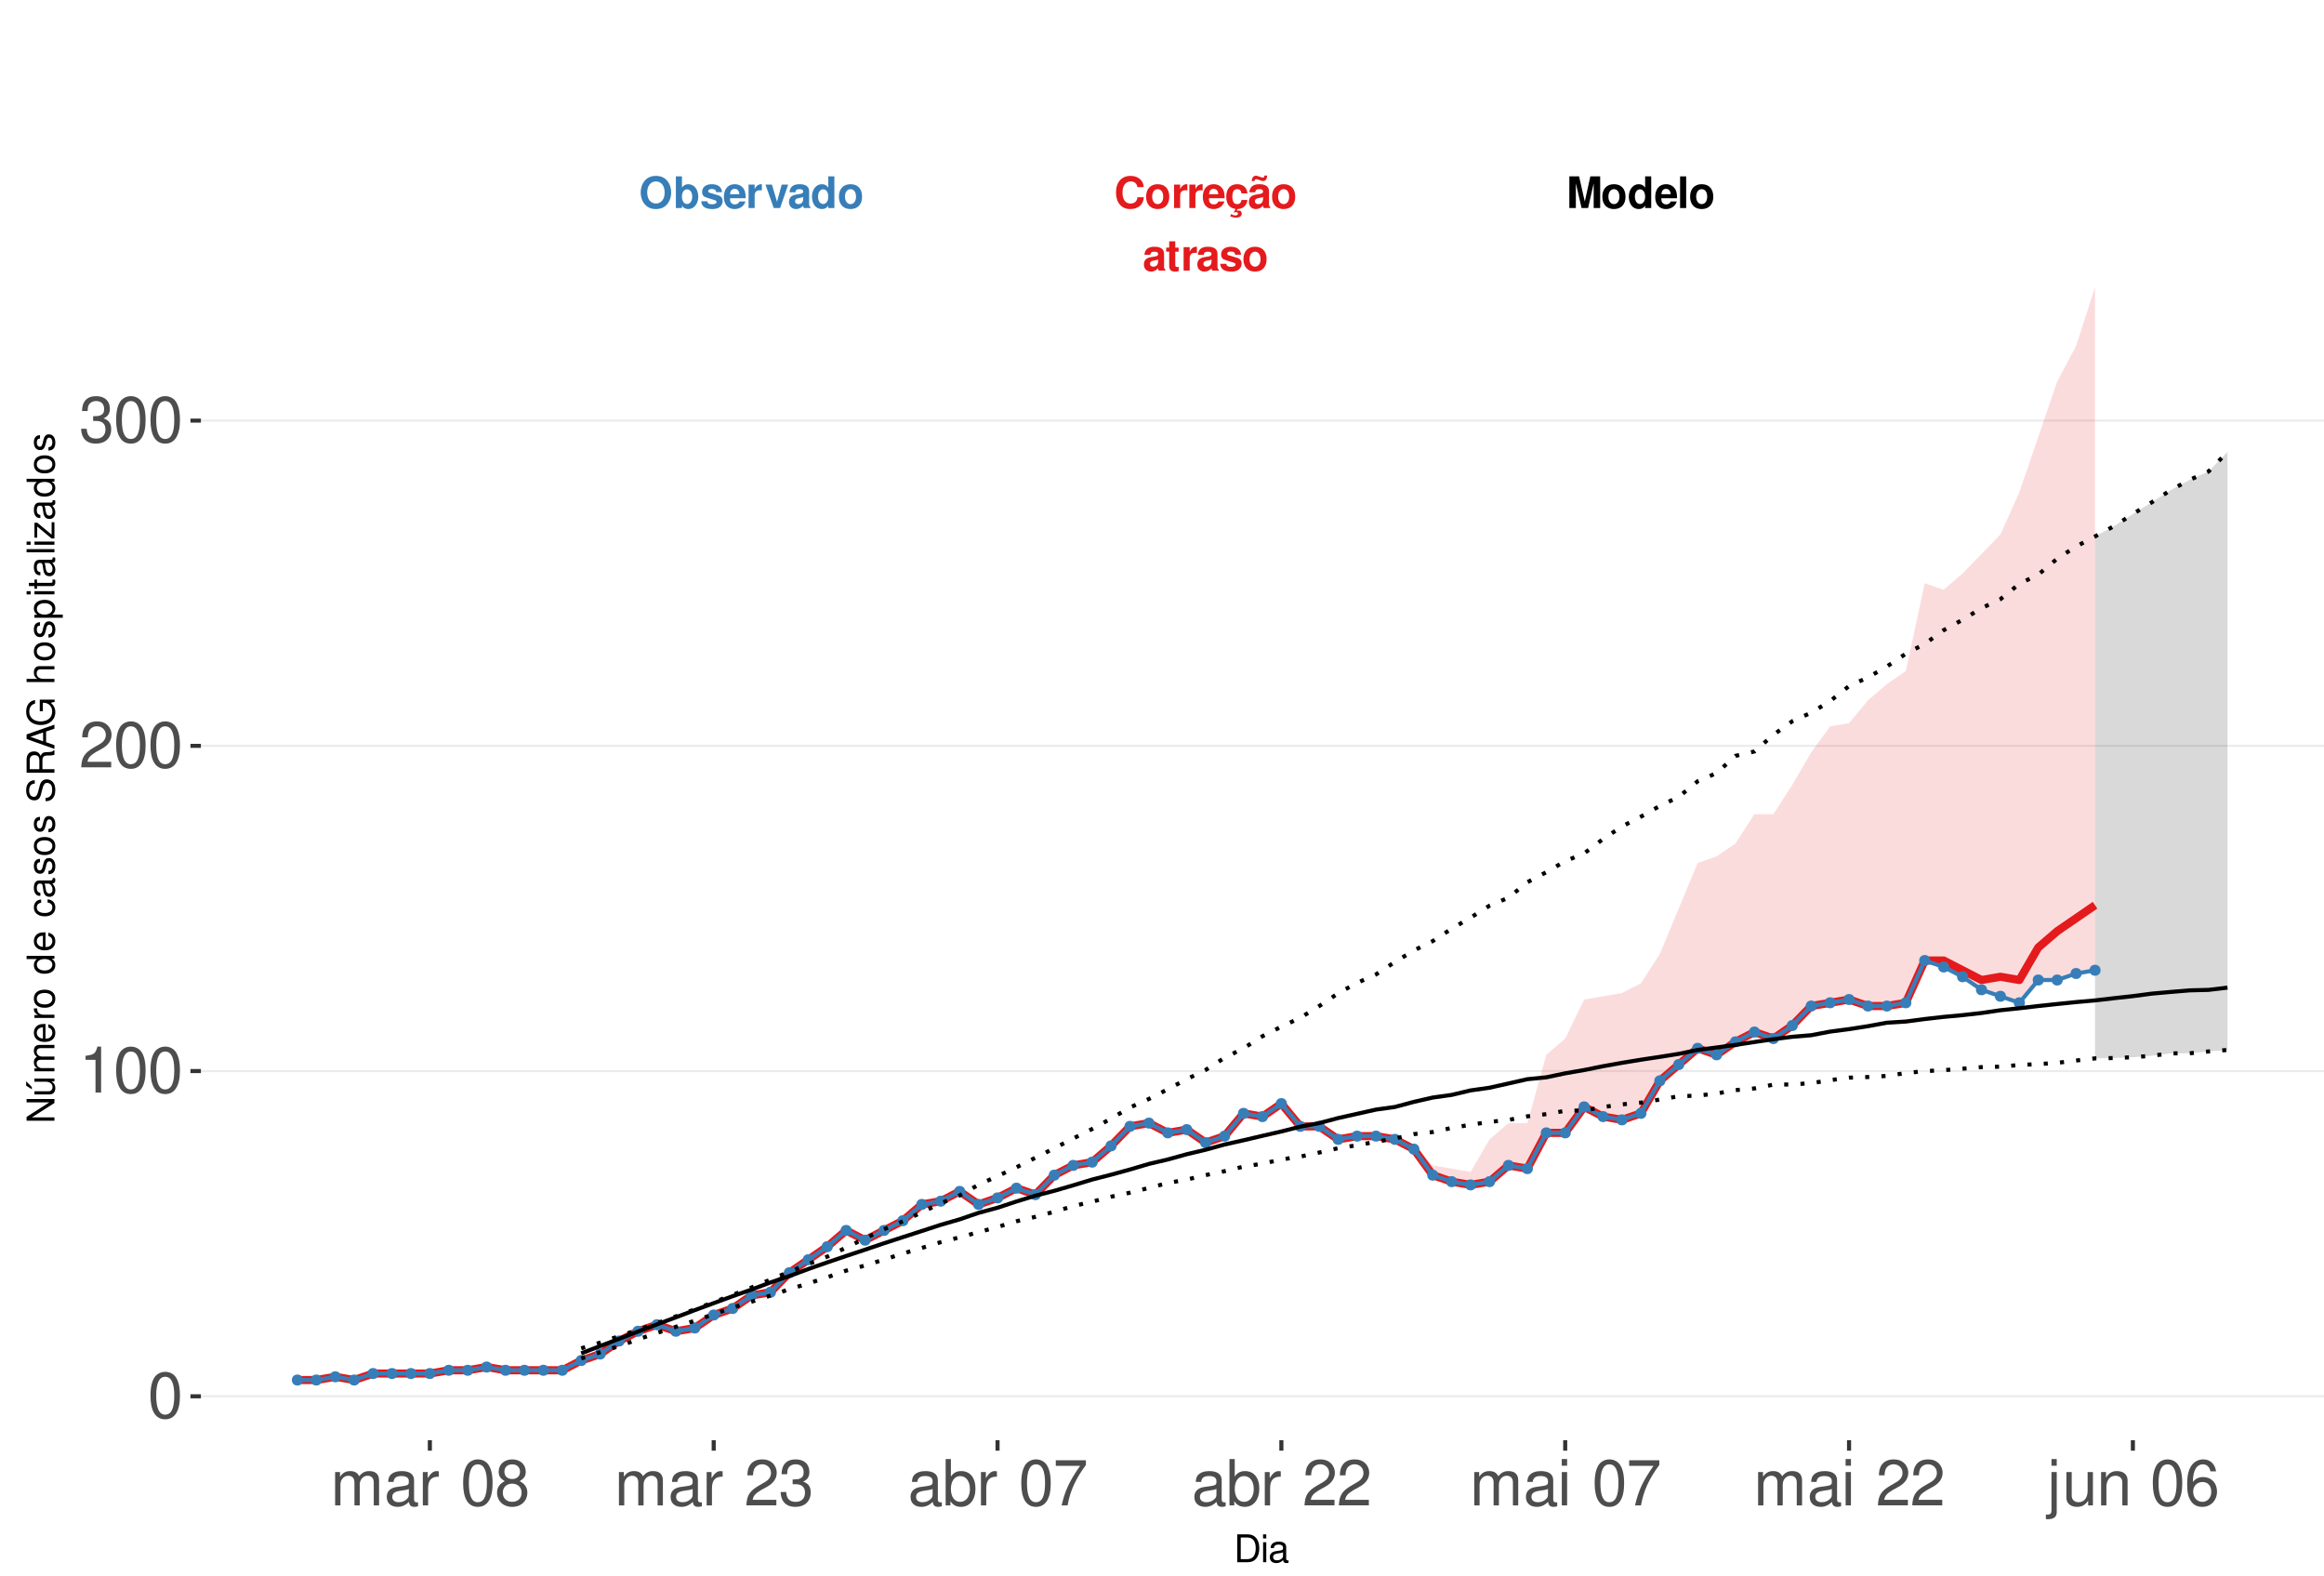 <?xml version="1.0" encoding="UTF-8"?>
<svg xmlns="http://www.w3.org/2000/svg" xmlns:xlink="http://www.w3.org/1999/xlink" width="609pt" height="413pt" viewBox="0 0 609 413" version="1.1">
<defs>
<g>
<symbol overflow="visible" id="glyph0-0">
<path style="stroke:none;" d=""/>
</symbol>
<symbol overflow="visible" id="glyph0-1">
<path style="stroke:none;" d="M 7.75 -5.484 C 7.703 -6.203 7.547 -6.656 7.203 -7.125 C 6.562 -7.969 5.547 -8.422 4.297 -8.422 C 1.953 -8.422 0.5 -6.75 0.5 -4.078 C 0.5 -1.406 1.938 0.266 4.25 0.266 C 6.328 0.266 7.688 -0.938 7.797 -2.828 L 6.125 -2.828 C 6.016 -1.781 5.359 -1.172 4.297 -1.172 C 2.984 -1.172 2.203 -2.234 2.203 -4.047 C 2.203 -5.875 3.016 -6.969 4.359 -6.969 C 5.344 -6.969 5.906 -6.5 6.125 -5.484 Z M 7.75 -5.484 "/>
</symbol>
<symbol overflow="visible" id="glyph0-2">
<path style="stroke:none;" d="M 3.422 -6.25 C 1.547 -6.25 0.391 -5 0.391 -2.984 C 0.391 -0.969 1.547 0.266 3.438 0.266 C 5.312 0.266 6.469 -0.969 6.469 -2.953 C 6.469 -5.031 5.344 -6.25 3.422 -6.25 Z M 3.438 -4.953 C 4.312 -4.953 4.875 -4.172 4.875 -2.969 C 4.875 -1.812 4.281 -1.031 3.438 -1.031 C 2.578 -1.031 1.984 -1.812 1.984 -2.984 C 1.984 -4.172 2.578 -4.953 3.438 -4.953 Z M 3.438 -4.953 "/>
</symbol>
<symbol overflow="visible" id="glyph0-3">
<path style="stroke:none;" d="M 0.719 -6.141 L 0.719 0 L 2.312 0 L 2.312 -3.266 C 2.312 -4.203 2.781 -4.656 3.703 -4.656 C 3.875 -4.656 4 -4.656 4.203 -4.625 L 4.203 -6.234 C 4.125 -6.25 4.078 -6.25 4.016 -6.25 C 3.281 -6.25 2.656 -5.766 2.312 -4.938 L 2.312 -6.141 Z M 0.719 -6.141 "/>
</symbol>
<symbol overflow="visible" id="glyph0-4">
<path style="stroke:none;" d="M 5.953 -2.578 C 5.969 -2.703 5.969 -2.766 5.969 -2.844 C 5.969 -3.453 5.875 -4.031 5.734 -4.453 C 5.328 -5.578 4.328 -6.25 3.094 -6.25 C 1.328 -6.25 0.25 -4.969 0.25 -2.906 C 0.25 -0.938 1.312 0.266 3.062 0.266 C 4.438 0.266 5.547 -0.516 5.906 -1.734 L 4.328 -1.734 C 4.141 -1.234 3.703 -0.953 3.109 -0.953 C 2.656 -0.953 2.297 -1.156 2.062 -1.484 C 1.922 -1.719 1.859 -1.984 1.844 -2.578 Z M 1.859 -3.625 C 1.969 -4.578 2.359 -5.031 3.078 -5.031 C 3.797 -5.031 4.234 -4.531 4.312 -3.625 Z M 1.859 -3.625 "/>
</symbol>
<symbol overflow="visible" id="glyph0-5">
<path style="stroke:none;" d="M 3.312 0.266 C 4.734 0.266 5.812 -0.703 5.938 -2.125 L 4.406 -2.125 C 4.219 -1.328 3.906 -1.031 3.281 -1.031 C 2.938 -1.031 2.594 -1.156 2.406 -1.391 C 2.141 -1.719 1.984 -2.312 1.984 -2.953 C 1.984 -3.531 2.094 -4.078 2.281 -4.438 C 2.469 -4.781 2.828 -4.953 3.281 -4.953 C 3.922 -4.953 4.234 -4.656 4.406 -3.844 L 5.938 -3.844 C 5.828 -5.344 4.828 -6.25 3.281 -6.25 C 1.438 -6.25 0.391 -5.047 0.391 -2.953 C 0.391 -1.078 1.25 0.031 2.828 0.234 L 2.328 1.203 C 2.547 1.109 2.672 1.062 2.891 1.062 C 3.234 1.062 3.469 1.234 3.469 1.469 C 3.469 1.734 3.188 1.938 2.828 1.938 C 2.5 1.938 2.203 1.859 1.641 1.594 L 1.422 2.188 C 2.125 2.438 2.484 2.5 2.984 2.5 C 3.938 2.5 4.453 2.125 4.453 1.438 C 4.453 0.938 4.125 0.641 3.578 0.641 C 3.406 0.641 3.266 0.656 3.109 0.719 Z M 3.312 0.266 "/>
</symbol>
<symbol overflow="visible" id="glyph0-6">
<path style="stroke:none;" d="M 5.953 -0.188 C 5.688 -0.453 5.594 -0.641 5.594 -0.938 L 5.594 -4.359 C 5.594 -5.609 4.75 -6.25 3.078 -6.25 C 1.422 -6.25 0.562 -5.547 0.453 -4.125 L 1.984 -4.125 C 2.062 -4.75 2.328 -4.953 3.109 -4.953 C 3.734 -4.953 4.031 -4.75 4.031 -4.344 C 4.031 -4.141 3.938 -3.969 3.766 -3.875 C 3.547 -3.75 3.547 -3.75 2.766 -3.625 L 2.125 -3.516 C 0.906 -3.312 0.312 -2.688 0.312 -1.578 C 0.312 -0.484 1.062 0.266 2.188 0.266 C 2.859 0.266 3.484 -0.016 4.047 -0.609 C 4.047 -0.297 4.078 -0.188 4.234 0 L 5.953 0 Z M 4.031 -2.469 C 4.031 -1.547 3.578 -1.031 2.781 -1.031 C 2.234 -1.031 1.906 -1.312 1.906 -1.766 C 1.906 -2.234 2.156 -2.469 2.828 -2.609 L 3.359 -2.703 C 3.781 -2.781 3.859 -2.812 4.031 -2.906 Z M 4.406 -8.516 C 4.359 -8.156 4.219 -7.969 3.984 -7.969 C 3.906 -7.969 3.672 -8.016 3.609 -8.047 L 2.781 -8.328 C 2.375 -8.469 2.359 -8.469 2.156 -8.469 C 1.531 -8.469 1.125 -7.953 1.078 -7.062 L 1.797 -7.062 C 1.859 -7.422 1.984 -7.578 2.25 -7.578 C 2.359 -7.578 2.469 -7.547 2.594 -7.5 L 3.406 -7.219 C 3.641 -7.125 3.859 -7.078 4.031 -7.078 C 4.703 -7.078 5.062 -7.547 5.109 -8.516 Z M 4.406 -8.516 "/>
</symbol>
<symbol overflow="visible" id="glyph0-7">
<path style="stroke:none;" d="M 5.953 -0.188 C 5.688 -0.453 5.594 -0.641 5.594 -0.938 L 5.594 -4.359 C 5.594 -5.609 4.75 -6.25 3.078 -6.25 C 1.422 -6.25 0.562 -5.547 0.453 -4.125 L 1.984 -4.125 C 2.062 -4.75 2.328 -4.953 3.109 -4.953 C 3.734 -4.953 4.031 -4.75 4.031 -4.344 C 4.031 -4.141 3.938 -3.969 3.766 -3.875 C 3.547 -3.75 3.547 -3.75 2.766 -3.625 L 2.125 -3.516 C 0.906 -3.312 0.312 -2.688 0.312 -1.578 C 0.312 -0.484 1.062 0.266 2.188 0.266 C 2.859 0.266 3.484 -0.016 4.047 -0.609 C 4.047 -0.297 4.078 -0.188 4.234 0 L 5.953 0 Z M 4.031 -2.469 C 4.031 -1.547 3.578 -1.031 2.781 -1.031 C 2.234 -1.031 1.906 -1.312 1.906 -1.766 C 1.906 -2.234 2.156 -2.469 2.828 -2.609 L 3.359 -2.703 C 3.781 -2.781 3.859 -2.812 4.031 -2.906 Z M 4.031 -2.469 "/>
</symbol>
<symbol overflow="visible" id="glyph0-8">
<path style="stroke:none;" d="M 3.422 -6.016 L 2.531 -6.016 L 2.531 -7.672 L 0.938 -7.672 L 0.938 -6.016 L 0.156 -6.016 L 0.156 -4.953 L 0.938 -4.953 L 0.938 -1.188 C 0.938 -0.219 1.453 0.266 2.5 0.266 C 2.859 0.266 3.125 0.234 3.422 0.141 L 3.422 -0.984 C 3.266 -0.953 3.188 -0.938 3.062 -0.938 C 2.641 -0.938 2.531 -1.062 2.531 -1.609 L 2.531 -4.953 L 3.422 -4.953 Z M 3.422 -6.016 "/>
</symbol>
<symbol overflow="visible" id="glyph0-9">
<path style="stroke:none;" d="M 5.75 -4.156 C 5.719 -5.453 4.719 -6.25 3.078 -6.25 C 1.516 -6.25 0.547 -5.453 0.547 -4.203 C 0.547 -3.781 0.672 -3.438 0.891 -3.203 C 1.109 -2.984 1.297 -2.875 1.891 -2.688 L 3.781 -2.094 C 4.188 -1.969 4.328 -1.844 4.328 -1.594 C 4.328 -1.219 3.875 -0.984 3.141 -0.984 C 2.719 -0.984 2.406 -1.062 2.203 -1.203 C 2.031 -1.328 1.953 -1.453 1.891 -1.781 L 0.328 -1.781 C 0.375 -0.438 1.359 0.266 3.234 0.266 C 4.078 0.266 4.734 0.078 5.188 -0.281 C 5.641 -0.641 5.922 -1.219 5.922 -1.812 C 5.922 -2.609 5.516 -3.125 4.703 -3.359 L 2.703 -3.953 C 2.25 -4.078 2.141 -4.172 2.141 -4.422 C 2.141 -4.766 2.5 -5 3.062 -5 C 3.828 -5 4.203 -4.719 4.203 -4.156 Z M 5.75 -4.156 "/>
</symbol>
<symbol overflow="visible" id="glyph0-10">
<path style="stroke:none;" d="M 2.453 -6.469 L 3.953 0 L 5.656 0 L 7.125 -6.469 L 7.125 0 L 8.828 0 L 8.828 -8.297 L 6.25 -8.297 L 4.797 -1.688 L 3.297 -8.297 L 0.75 -8.297 L 0.75 0 L 2.453 0 Z M 2.453 -6.469 "/>
</symbol>
<symbol overflow="visible" id="glyph0-11">
<path style="stroke:none;" d="M 4.609 0 L 6.203 0 L 6.203 -8.297 L 4.609 -8.297 L 4.609 -5.344 C 4.203 -5.953 3.688 -6.25 2.906 -6.25 C 1.438 -6.25 0.328 -4.828 0.328 -2.984 C 0.328 -2.156 0.578 -1.312 0.984 -0.719 C 1.406 -0.109 2.156 0.266 2.906 0.266 C 3.688 0.266 4.203 -0.016 4.609 -0.625 Z M 3.266 -4.906 C 4.078 -4.906 4.609 -4.141 4.609 -2.953 C 4.609 -1.844 4.062 -1.062 3.266 -1.062 C 2.469 -1.062 1.922 -1.859 1.922 -2.984 C 1.922 -4.125 2.469 -4.906 3.266 -4.906 Z M 3.266 -4.906 "/>
</symbol>
<symbol overflow="visible" id="glyph0-12">
<path style="stroke:none;" d="M 2.359 -8.297 L 0.766 -8.297 L 0.766 0 L 2.359 0 Z M 2.359 -8.297 "/>
</symbol>
<symbol overflow="visible" id="glyph0-13">
<path style="stroke:none;" d="M 4.438 -8.422 C 3.281 -8.422 2.328 -8.047 1.609 -7.281 C 0.875 -6.484 0.453 -5.328 0.453 -4.078 C 0.453 -2.844 0.875 -1.672 1.609 -0.891 C 2.328 -0.109 3.266 0.266 4.453 0.266 C 5.625 0.266 6.562 -0.109 7.281 -0.891 C 8 -1.656 8.438 -2.859 8.438 -4.031 C 8.438 -5.328 8.016 -6.5 7.281 -7.281 C 6.547 -8.062 5.641 -8.422 4.438 -8.422 Z M 4.453 -6.969 C 5.844 -6.969 6.734 -5.828 6.734 -4.031 C 6.734 -2.328 5.812 -1.188 4.453 -1.188 C 3.062 -1.188 2.156 -2.328 2.156 -4.078 C 2.156 -5.828 3.062 -6.969 4.453 -6.969 Z M 4.453 -6.969 "/>
</symbol>
<symbol overflow="visible" id="glyph0-14">
<path style="stroke:none;" d="M 0.672 -8.297 L 0.672 0 L 2.266 0 L 2.266 -0.625 C 2.656 -0.016 3.188 0.266 3.953 0.266 C 5.422 0.266 6.547 -1.141 6.547 -2.984 C 6.547 -3.828 6.297 -4.656 5.875 -5.25 C 5.453 -5.859 4.703 -6.25 3.953 -6.25 C 3.188 -6.25 2.656 -5.953 2.266 -5.344 L 2.266 -8.297 Z M 3.609 -4.906 C 4.391 -4.906 4.953 -4.125 4.953 -2.984 C 4.953 -1.859 4.406 -1.062 3.609 -1.062 C 2.797 -1.062 2.266 -1.828 2.266 -3.016 C 2.266 -4.141 2.812 -4.906 3.609 -4.906 Z M 3.609 -4.906 "/>
</symbol>
<symbol overflow="visible" id="glyph0-15">
<path style="stroke:none;" d="M 3.984 0 L 6.094 -6.141 L 4.406 -6.141 L 3.172 -1.656 L 1.844 -6.141 L 0.156 -6.141 L 2.312 0 Z M 3.984 0 "/>
</symbol>
<symbol overflow="visible" id="glyph1-0">
<path style="stroke:none;" d=""/>
</symbol>
<symbol overflow="visible" id="glyph1-1">
<path style="stroke:none;" d="M 4.578 -12.047 C 3.484 -12.047 2.484 -11.547 1.859 -10.734 C 1.094 -9.656 0.719 -8.062 0.719 -5.828 C 0.719 -1.766 2.047 0.391 4.578 0.391 C 7.078 0.391 8.438 -1.766 8.438 -5.734 C 8.438 -8.062 8.078 -9.625 7.297 -10.734 C 6.672 -11.562 5.703 -12.047 4.578 -12.047 Z M 4.578 -10.75 C 6.156 -10.75 6.953 -9.125 6.953 -5.859 C 6.953 -2.438 6.172 -0.828 4.547 -0.828 C 3 -0.828 2.219 -2.5 2.219 -5.812 C 2.219 -9.125 3 -10.75 4.578 -10.75 Z M 4.578 -10.75 "/>
</symbol>
<symbol overflow="visible" id="glyph1-2">
<path style="stroke:none;" d="M 4.312 -8.578 L 4.312 0 L 5.781 0 L 5.781 -12.047 L 4.812 -12.047 C 4.297 -10.188 3.969 -9.938 1.703 -9.641 L 1.703 -8.578 Z M 4.312 -8.578 "/>
</symbol>
<symbol overflow="visible" id="glyph1-3">
<path style="stroke:none;" d="M 8.422 -1.453 L 2.219 -1.453 C 2.359 -2.453 2.891 -3.078 4.344 -3.969 L 6.016 -4.891 C 7.656 -5.812 8.516 -7.047 8.516 -8.531 C 8.516 -9.531 8.109 -10.453 7.406 -11.109 C 6.719 -11.75 5.844 -12.047 4.734 -12.047 C 3.234 -12.047 2.109 -11.516 1.469 -10.484 C 1.047 -9.844 0.859 -9.094 0.828 -7.875 L 2.297 -7.875 C 2.344 -8.688 2.453 -9.172 2.641 -9.578 C 3.031 -10.312 3.797 -10.766 4.688 -10.766 C 6.016 -10.766 7.016 -9.797 7.016 -8.5 C 7.016 -7.531 6.469 -6.703 5.406 -6.094 L 3.875 -5.203 C 1.422 -3.781 0.703 -2.641 0.562 -0.016 L 8.422 -0.016 Z M 8.422 -1.453 "/>
</symbol>
<symbol overflow="visible" id="glyph1-4">
<path style="stroke:none;" d="M 3.688 -5.547 L 4.484 -5.547 C 6.078 -5.547 6.922 -4.797 6.922 -3.344 C 6.922 -1.828 6.016 -0.922 4.5 -0.922 C 2.875 -0.922 2.094 -1.734 2 -3.5 L 0.531 -3.5 C 0.594 -2.531 0.766 -1.906 1.047 -1.359 C 1.672 -0.203 2.812 0.391 4.438 0.391 C 6.859 0.391 8.422 -1.078 8.422 -3.359 C 8.422 -4.891 7.844 -5.734 6.422 -6.234 C 7.531 -6.672 8.078 -7.516 8.078 -8.734 C 8.078 -10.797 6.734 -12.047 4.484 -12.047 C 2.094 -12.047 0.828 -10.703 0.781 -8.156 L 2.25 -8.156 C 2.266 -8.891 2.328 -9.312 2.516 -9.672 C 2.844 -10.359 3.578 -10.766 4.5 -10.766 C 5.797 -10.766 6.578 -9.984 6.578 -8.672 C 6.578 -7.828 6.281 -7.312 5.625 -7.031 C 5.234 -6.859 4.703 -6.797 3.688 -6.781 Z M 3.688 -5.547 "/>
</symbol>
<symbol overflow="visible" id="glyph1-5">
<path style="stroke:none;" d="M 1.172 -8.734 L 1.172 0 L 2.562 0 L 2.562 -5.484 C 2.562 -6.75 3.484 -7.766 4.609 -7.766 C 5.641 -7.766 6.234 -7.125 6.234 -6.016 L 6.234 0 L 7.625 0 L 7.625 -5.484 C 7.625 -6.75 8.547 -7.766 9.672 -7.766 C 10.688 -7.766 11.297 -7.109 11.297 -6.016 L 11.297 0 L 12.688 0 L 12.688 -6.547 C 12.688 -8.109 11.797 -8.984 10.156 -8.984 C 9 -8.984 8.297 -8.625 7.484 -7.641 C 6.969 -8.578 6.266 -8.984 5.125 -8.984 C 3.969 -8.984 3.188 -8.547 2.453 -7.5 L 2.453 -8.734 Z M 1.172 -8.734 "/>
</symbol>
<symbol overflow="visible" id="glyph1-6">
<path style="stroke:none;" d="M 8.906 -0.812 C 8.766 -0.781 8.688 -0.781 8.609 -0.781 C 8.125 -0.781 7.859 -1.031 7.859 -1.469 L 7.859 -6.594 C 7.859 -8.141 6.734 -8.984 4.578 -8.984 C 3.297 -8.984 2.281 -8.609 1.688 -7.969 C 1.281 -7.516 1.109 -7.016 1.078 -6.141 L 2.484 -6.141 C 2.594 -7.219 3.234 -7.688 4.531 -7.688 C 5.797 -7.688 6.484 -7.234 6.484 -6.391 L 6.484 -6.031 C 6.469 -5.438 6.156 -5.219 5.031 -5.062 C 3.062 -4.812 2.766 -4.75 2.234 -4.531 C 1.219 -4.094 0.703 -3.328 0.703 -2.203 C 0.703 -0.609 1.797 0.391 3.562 0.391 C 4.656 0.391 5.547 0 6.531 -0.906 C 6.625 0 7.062 0.391 7.969 0.391 C 8.266 0.391 8.438 0.344 8.906 0.234 Z M 6.484 -2.75 C 6.484 -2.281 6.344 -2 5.922 -1.609 C 5.359 -1.094 4.688 -0.828 3.859 -0.828 C 2.781 -0.828 2.156 -1.344 2.156 -2.234 C 2.156 -3.141 2.75 -3.609 4.25 -3.828 C 5.734 -4.031 6.016 -4.094 6.484 -4.312 Z M 6.484 -2.75 "/>
</symbol>
<symbol overflow="visible" id="glyph1-7">
<path style="stroke:none;" d="M 1.156 -8.734 L 1.156 0 L 2.547 0 L 2.547 -4.531 C 2.562 -6.625 3.438 -7.562 5.344 -7.516 L 5.344 -8.922 C 5.109 -8.969 4.984 -8.984 4.812 -8.984 C 3.922 -8.984 3.234 -8.438 2.438 -7.141 L 2.438 -8.734 Z M 1.156 -8.734 "/>
</symbol>
<symbol overflow="visible" id="glyph1-8">
<path style="stroke:none;" d=""/>
</symbol>
<symbol overflow="visible" id="glyph1-9">
<path style="stroke:none;" d="M 6.516 -6.344 C 7.75 -7.094 8.125 -7.688 8.125 -8.828 C 8.125 -10.734 6.672 -12.047 4.578 -12.047 C 2.5 -12.047 1.031 -10.734 1.031 -8.844 C 1.031 -7.688 1.422 -7.109 2.625 -6.344 C 1.281 -5.656 0.609 -4.688 0.609 -3.344 C 0.609 -1.156 2.234 0.391 4.578 0.391 C 6.906 0.391 8.547 -1.156 8.547 -3.344 C 8.547 -4.688 7.875 -5.656 6.516 -6.344 Z M 4.578 -10.75 C 5.828 -10.75 6.625 -10 6.625 -8.797 C 6.625 -7.656 5.812 -6.906 4.578 -6.906 C 3.328 -6.906 2.531 -7.656 2.531 -8.828 C 2.531 -10 3.328 -10.75 4.578 -10.75 Z M 4.578 -5.688 C 6.047 -5.688 7.047 -4.719 7.047 -3.312 C 7.047 -1.859 6.062 -0.922 4.547 -0.922 C 3.109 -0.922 2.109 -1.906 2.109 -3.297 C 2.109 -4.734 3.094 -5.688 4.578 -5.688 Z M 4.578 -5.688 "/>
</symbol>
<symbol overflow="visible" id="glyph1-10">
<path style="stroke:none;" d="M 0.906 -12.141 L 0.906 0 L 2.156 0 L 2.156 -1.109 C 2.812 -0.094 3.703 0.391 4.906 0.391 C 7.219 0.391 8.719 -1.5 8.719 -4.391 C 8.719 -7.234 7.297 -8.984 4.984 -8.984 C 3.781 -8.984 2.938 -8.531 2.281 -7.547 L 2.281 -12.141 Z M 4.719 -7.672 C 6.266 -7.672 7.266 -6.328 7.266 -4.25 C 7.266 -2.266 6.234 -0.922 4.719 -0.922 C 3.234 -0.922 2.281 -2.25 2.281 -4.297 C 2.281 -6.344 3.234 -7.672 4.719 -7.672 Z M 4.719 -7.672 "/>
</symbol>
<symbol overflow="visible" id="glyph1-11">
<path style="stroke:none;" d="M 8.656 -11.812 L 0.766 -11.812 L 0.766 -10.359 L 7.141 -10.359 C 4.328 -6.344 3.188 -3.875 2.297 0 L 3.859 0 C 4.516 -3.781 6 -7.031 8.656 -10.578 Z M 8.656 -11.812 "/>
</symbol>
<symbol overflow="visible" id="glyph1-12">
<path style="stroke:none;" d="M 2.5 -8.734 L 1.109 -8.734 L 1.109 0 L 2.5 0 Z M 2.5 -12.141 L 1.094 -12.141 L 1.094 -10.391 L 2.5 -10.391 Z M 2.5 -12.141 "/>
</symbol>
<symbol overflow="visible" id="glyph1-13">
<path style="stroke:none;" d="M 1.172 -8.734 L 1.172 1.266 C 1.172 2.125 0.906 2.422 0.031 2.422 C -0.062 2.422 -0.109 2.422 -0.297 2.406 L -0.297 3.578 C -0.141 3.609 -0.047 3.625 0.172 3.625 C 1.734 3.625 2.547 3.016 2.547 1.812 L 2.547 -8.734 Z M 2.547 -12.141 L 1.172 -12.141 L 1.172 -10.391 L 2.547 -10.391 Z M 2.547 -12.141 "/>
</symbol>
<symbol overflow="visible" id="glyph1-14">
<path style="stroke:none;" d="M 8.031 0 L 8.031 -8.734 L 6.641 -8.734 L 6.641 -3.781 C 6.641 -2 5.719 -0.828 4.266 -0.828 C 3.172 -0.828 2.469 -1.5 2.469 -2.547 L 2.469 -8.734 L 1.078 -8.734 L 1.078 -2 C 1.078 -0.547 2.172 0.391 3.859 0.391 C 5.141 0.391 5.969 -0.062 6.781 -1.219 L 6.781 0 Z M 8.031 0 "/>
</symbol>
<symbol overflow="visible" id="glyph1-15">
<path style="stroke:none;" d="M 1.172 -8.734 L 1.172 0 L 2.562 0 L 2.562 -4.812 C 2.562 -6.594 3.5 -7.766 4.938 -7.766 C 6.031 -7.766 6.734 -7.094 6.734 -6.047 L 6.734 0 L 8.109 0 L 8.109 -6.594 C 8.109 -8.047 7.031 -8.984 5.344 -8.984 C 4.047 -8.984 3.219 -8.484 2.453 -7.266 L 2.453 -8.734 Z M 1.172 -8.734 "/>
</symbol>
<symbol overflow="visible" id="glyph1-16">
<path style="stroke:none;" d="M 8.297 -8.906 C 8.016 -10.875 6.75 -12.047 4.953 -12.047 C 3.641 -12.047 2.484 -11.406 1.781 -10.328 C 1.031 -9.141 0.719 -7.672 0.719 -5.5 C 0.719 -3.469 1 -2.188 1.719 -1.109 C 2.344 -0.141 3.375 0.391 4.688 0.391 C 6.922 0.391 8.547 -1.297 8.547 -3.641 C 8.547 -5.859 7.047 -7.422 4.938 -7.422 C 3.766 -7.422 2.844 -7 2.219 -6.109 C 2.234 -9.094 3.172 -10.75 4.844 -10.75 C 5.875 -10.75 6.594 -10.078 6.828 -8.906 Z M 4.75 -6.125 C 6.156 -6.125 7.047 -5.125 7.047 -3.531 C 7.047 -2.016 6.047 -0.922 4.703 -0.922 C 3.328 -0.922 2.297 -2.062 2.297 -3.594 C 2.297 -5.094 3.297 -6.125 4.75 -6.125 Z M 4.75 -6.125 "/>
</symbol>
<symbol overflow="visible" id="glyph2-0">
<path style="stroke:none;" d=""/>
</symbol>
<symbol overflow="visible" id="glyph2-1">
<path style="stroke:none;" d="M 0.891 0 L 3.703 0 C 5.547 0 6.672 -1.375 6.672 -3.656 C 6.672 -5.906 5.547 -7.297 3.703 -7.297 L 0.891 -7.297 Z M 1.812 -0.812 L 1.812 -6.469 L 3.547 -6.469 C 4.984 -6.469 5.734 -5.5 5.734 -3.641 C 5.734 -1.797 4.984 -0.812 3.547 -0.812 Z M 1.812 -0.812 "/>
</symbol>
<symbol overflow="visible" id="glyph2-2">
<path style="stroke:none;" d="M 1.5 -5.234 L 0.672 -5.234 L 0.672 0 L 1.5 0 Z M 1.5 -7.297 L 0.656 -7.297 L 0.656 -6.234 L 1.5 -6.234 Z M 1.5 -7.297 "/>
</symbol>
<symbol overflow="visible" id="glyph2-3">
<path style="stroke:none;" d="M 5.344 -0.484 C 5.266 -0.469 5.219 -0.469 5.172 -0.469 C 4.875 -0.469 4.719 -0.625 4.719 -0.875 L 4.719 -3.953 C 4.719 -4.891 4.047 -5.391 2.75 -5.391 C 1.984 -5.391 1.375 -5.172 1.016 -4.781 C 0.766 -4.516 0.672 -4.203 0.656 -3.688 L 1.484 -3.688 C 1.562 -4.328 1.938 -4.625 2.719 -4.625 C 3.484 -4.625 3.891 -4.344 3.891 -3.844 L 3.891 -3.625 C 3.875 -3.266 3.703 -3.125 3.016 -3.047 C 1.844 -2.891 1.656 -2.844 1.344 -2.719 C 0.734 -2.453 0.422 -2 0.422 -1.312 C 0.422 -0.375 1.078 0.234 2.141 0.234 C 2.797 0.234 3.328 0 3.922 -0.547 C 3.984 0 4.234 0.234 4.781 0.234 C 4.953 0.234 5.062 0.203 5.344 0.141 Z M 3.891 -1.656 C 3.891 -1.375 3.812 -1.203 3.562 -0.969 C 3.219 -0.656 2.812 -0.5 2.312 -0.5 C 1.672 -0.5 1.297 -0.812 1.297 -1.344 C 1.297 -1.891 1.656 -2.172 2.547 -2.297 C 3.438 -2.422 3.609 -2.453 3.891 -2.594 Z M 3.891 -1.656 "/>
</symbol>
<symbol overflow="visible" id="glyph3-0">
<path style="stroke:none;" d=""/>
</symbol>
<symbol overflow="visible" id="glyph3-1">
<path style="stroke:none;" d="M -7.297 -6.453 L -7.297 -5.578 L -1.328 -5.578 L -7.297 -1.766 L -7.297 -0.766 L 0 -0.766 L 0 -1.641 L -5.906 -1.641 L 0 -5.406 L 0 -6.453 Z M -7.297 -6.453 "/>
</symbol>
<symbol overflow="visible" id="glyph3-2">
<path style="stroke:none;" d="M 0 -4.812 L -5.234 -4.812 L -5.234 -3.984 L -2.266 -3.984 C -1.203 -3.984 -0.5 -3.438 -0.5 -2.562 C -0.5 -1.906 -0.906 -1.484 -1.531 -1.484 L -5.234 -1.484 L -5.234 -0.656 L -1.203 -0.656 C -0.328 -0.656 0.234 -1.297 0.234 -2.312 C 0.234 -3.094 -0.047 -3.578 -0.734 -4.062 L 0 -4.062 Z M -7.406 -2.953 L -5.922 -2 L -5.922 -2.594 L -7.406 -4.094 Z M -7.406 -2.953 "/>
</symbol>
<symbol overflow="visible" id="glyph3-3">
<path style="stroke:none;" d="M -5.234 -0.703 L 0 -0.703 L 0 -1.547 L -3.297 -1.547 C -4.047 -1.547 -4.656 -2.094 -4.656 -2.766 C -4.656 -3.391 -4.281 -3.734 -3.609 -3.734 L 0 -3.734 L 0 -4.578 L -3.297 -4.578 C -4.047 -4.578 -4.656 -5.125 -4.656 -5.812 C -4.656 -6.422 -4.266 -6.781 -3.609 -6.781 L 0 -6.781 L 0 -7.625 L -3.938 -7.625 C -4.875 -7.625 -5.391 -7.078 -5.391 -6.094 C -5.391 -5.406 -5.188 -4.984 -4.594 -4.484 C -5.156 -4.188 -5.391 -3.766 -5.391 -3.078 C -5.391 -2.375 -5.125 -1.906 -4.5 -1.469 L -5.234 -1.469 Z M -5.234 -0.703 "/>
</symbol>
<symbol overflow="visible" id="glyph3-4">
<path style="stroke:none;" d="M -2.344 -5.125 C -3.141 -5.125 -3.625 -5.062 -4.016 -4.922 C -4.875 -4.578 -5.391 -3.781 -5.391 -2.797 C -5.391 -1.344 -4.281 -0.406 -2.547 -0.406 C -0.812 -0.406 0.234 -1.297 0.234 -2.781 C 0.234 -3.984 -0.453 -4.812 -1.594 -5.016 L -1.594 -4.188 C -0.906 -3.953 -0.547 -3.484 -0.547 -2.812 C -0.547 -2.281 -0.781 -1.828 -1.219 -1.547 C -1.516 -1.344 -1.812 -1.281 -2.344 -1.266 Z M -3.016 -1.297 C -3.984 -1.359 -4.625 -1.953 -4.625 -2.797 C -4.625 -3.641 -3.953 -4.234 -3.016 -4.234 Z M -3.016 -1.297 "/>
</symbol>
<symbol overflow="visible" id="glyph3-5">
<path style="stroke:none;" d="M -5.234 -0.688 L 0 -0.688 L 0 -1.531 L -2.719 -1.531 C -3.984 -1.547 -4.547 -2.062 -4.516 -3.203 L -5.359 -3.203 C -5.375 -3.062 -5.391 -2.984 -5.391 -2.891 C -5.391 -2.344 -5.062 -1.938 -4.297 -1.453 L -5.234 -1.453 Z M -5.234 -0.688 "/>
</symbol>
<symbol overflow="visible" id="glyph3-6">
<path style="stroke:none;" d="M -5.391 -2.719 C -5.391 -1.234 -4.344 -0.359 -2.578 -0.359 C -0.812 -0.359 0.234 -1.234 0.234 -2.734 C 0.234 -4.203 -0.812 -5.094 -2.547 -5.094 C -4.359 -5.094 -5.391 -4.234 -5.391 -2.719 Z M -4.625 -2.734 C -4.625 -3.672 -3.844 -4.234 -2.547 -4.234 C -1.312 -4.234 -0.547 -3.656 -0.547 -2.734 C -0.547 -1.797 -1.312 -1.234 -2.578 -1.234 C -3.844 -1.234 -4.625 -1.797 -4.625 -2.734 Z M -4.625 -2.734 "/>
</symbol>
<symbol overflow="visible" id="glyph3-7">
<path style="stroke:none;" d=""/>
</symbol>
<symbol overflow="visible" id="glyph3-8">
<path style="stroke:none;" d="M -7.297 -4.953 L -7.297 -4.125 L -4.578 -4.125 C -5.109 -3.766 -5.391 -3.203 -5.391 -2.516 C -5.391 -1.156 -4.297 -0.266 -2.625 -0.266 C -0.859 -0.266 0.234 -1.125 0.234 -2.547 C 0.234 -3.266 -0.047 -3.766 -0.688 -4.203 L 0 -4.203 L 0 -4.953 Z M -4.609 -2.656 C -4.609 -3.547 -3.812 -4.125 -2.562 -4.125 C -1.344 -4.125 -0.547 -3.547 -0.547 -2.656 C -0.547 -1.734 -1.359 -1.125 -2.578 -1.125 C -3.797 -1.125 -4.609 -1.734 -4.609 -2.656 Z M -4.609 -2.656 "/>
</symbol>
<symbol overflow="visible" id="glyph3-9">
<path style="stroke:none;" d="M -3.484 -4.703 C -3.984 -4.672 -4.312 -4.562 -4.609 -4.359 C -5.094 -4 -5.391 -3.375 -5.391 -2.641 C -5.391 -1.219 -4.266 -0.312 -2.531 -0.312 C -0.844 -0.312 0.234 -1.203 0.234 -2.625 C 0.234 -3.875 -0.516 -4.672 -1.797 -4.766 L -1.797 -3.938 C -0.953 -3.797 -0.547 -3.359 -0.547 -2.656 C -0.547 -1.734 -1.297 -1.188 -2.531 -1.188 C -3.844 -1.188 -4.625 -1.719 -4.625 -2.625 C -4.625 -3.328 -4.203 -3.766 -3.484 -3.875 Z M -3.484 -4.703 "/>
</symbol>
<symbol overflow="visible" id="glyph3-10">
<path style="stroke:none;" d="M -0.484 -5.344 C -0.469 -5.266 -0.469 -5.219 -0.469 -5.172 C -0.469 -4.875 -0.625 -4.719 -0.875 -4.719 L -3.953 -4.719 C -4.891 -4.719 -5.391 -4.047 -5.391 -2.75 C -5.391 -1.984 -5.172 -1.375 -4.781 -1.016 C -4.516 -0.766 -4.203 -0.672 -3.688 -0.656 L -3.688 -1.484 C -4.328 -1.562 -4.625 -1.938 -4.625 -2.719 C -4.625 -3.484 -4.344 -3.891 -3.844 -3.891 L -3.625 -3.891 C -3.266 -3.875 -3.125 -3.703 -3.047 -3.016 C -2.891 -1.844 -2.844 -1.656 -2.719 -1.344 C -2.453 -0.734 -2 -0.422 -1.312 -0.422 C -0.375 -0.422 0.234 -1.078 0.234 -2.141 C 0.234 -2.797 0 -3.328 -0.547 -3.922 C 0 -3.984 0.234 -4.234 0.234 -4.781 C 0.234 -4.953 0.203 -5.062 0.141 -5.344 Z M -1.656 -3.891 C -1.375 -3.891 -1.203 -3.812 -0.969 -3.562 C -0.656 -3.219 -0.5 -2.812 -0.5 -2.312 C -0.5 -1.672 -0.812 -1.297 -1.344 -1.297 C -1.891 -1.297 -2.172 -1.656 -2.297 -2.547 C -2.422 -3.438 -2.453 -3.609 -2.594 -3.891 Z M -1.656 -3.891 "/>
</symbol>
<symbol overflow="visible" id="glyph3-11">
<path style="stroke:none;" d="M -3.781 -4.375 C -4.812 -4.375 -5.391 -3.688 -5.391 -2.484 C -5.391 -1.266 -4.766 -0.469 -3.797 -0.469 C -2.969 -0.469 -2.578 -0.891 -2.281 -2.125 L -2.094 -2.906 C -1.953 -3.484 -1.734 -3.719 -1.375 -3.719 C -0.875 -3.719 -0.547 -3.234 -0.547 -2.5 C -0.547 -2.047 -0.672 -1.672 -0.891 -1.453 C -1.047 -1.328 -1.188 -1.266 -1.562 -1.219 L -1.562 -0.344 C -0.344 -0.375 0.234 -1.062 0.234 -2.438 C 0.234 -3.75 -0.422 -4.594 -1.438 -4.594 C -2.203 -4.594 -2.641 -4.156 -2.891 -3.109 L -3.078 -2.312 C -3.234 -1.625 -3.453 -1.344 -3.828 -1.344 C -4.312 -1.344 -4.625 -1.766 -4.625 -2.453 C -4.625 -3.125 -4.328 -3.484 -3.781 -3.5 Z M -3.781 -4.375 "/>
</symbol>
<symbol overflow="visible" id="glyph3-12">
<path style="stroke:none;" d="M -5.156 -5.953 C -5.656 -5.953 -5.797 -5.938 -6.125 -5.766 C -6.969 -5.375 -7.406 -4.516 -7.406 -3.297 C -7.406 -1.688 -6.594 -0.703 -5.266 -0.703 C -4.375 -0.703 -3.812 -1.172 -3.562 -2.125 L -3.094 -3.938 C -2.844 -4.875 -2.484 -5.281 -1.906 -5.281 C -1.516 -5.281 -1.125 -5.062 -0.906 -4.766 C -0.688 -4.469 -0.594 -4.016 -0.594 -3.422 C -0.594 -2.625 -0.781 -2.094 -1.203 -1.734 C -1.516 -1.469 -1.875 -1.344 -2.312 -1.359 L -2.312 -0.484 C -1.656 -0.484 -1.203 -0.625 -0.812 -0.906 C -0.125 -1.406 0.234 -2.25 0.234 -3.359 C 0.234 -4.234 0.031 -4.938 -0.328 -5.406 C -0.719 -5.906 -1.375 -6.203 -2 -6.203 C -2.906 -6.203 -3.562 -5.656 -3.828 -4.656 L -4.312 -2.828 C -4.562 -1.953 -4.844 -1.625 -5.406 -1.625 C -6.141 -1.625 -6.625 -2.281 -6.625 -3.266 C -6.625 -4.422 -6.109 -5.062 -5.156 -5.078 Z M -5.156 -5.953 "/>
</symbol>
<symbol overflow="visible" id="glyph3-13">
<path style="stroke:none;" d="M -3.141 -1.859 L -3.141 -4.266 C -3.141 -5.094 -2.734 -5.453 -1.844 -5.453 L -1.188 -5.453 C -0.734 -5.453 -0.297 -5.531 0 -5.656 L 0 -6.797 L -0.234 -6.797 C -0.469 -6.438 -0.734 -6.375 -1.703 -6.344 C -2.906 -6.344 -3.266 -6.156 -3.594 -5.359 C -4.016 -6.188 -4.5 -6.516 -5.344 -6.516 C -6.594 -6.516 -7.297 -5.734 -7.297 -4.297 L -7.297 -0.938 L 0 -0.938 L 0 -1.859 Z M -3.953 -1.859 L -6.469 -1.859 L -6.469 -4.109 C -6.469 -4.625 -6.391 -4.938 -6.188 -5.156 C -5.984 -5.406 -5.656 -5.547 -5.219 -5.547 C -4.344 -5.547 -3.953 -5.094 -3.953 -4.109 Z M -3.953 -1.859 "/>
</symbol>
<symbol overflow="visible" id="glyph3-14">
<path style="stroke:none;" d="M -2.188 -4.734 L 0 -5.484 L 0 -6.531 L -7.297 -3.969 L -7.297 -2.766 L 0 -0.172 L 0 -1.156 L -2.188 -1.938 Z M -2.969 -4.484 L -2.969 -2.156 L -6.297 -3.359 Z M -2.969 -4.484 "/>
</symbol>
<symbol overflow="visible" id="glyph3-15">
<path style="stroke:none;" d="M -3.844 -7.094 L -3.844 -4.047 L -3.031 -4.047 L -3.031 -6.266 L -2.828 -6.266 C -1.531 -6.266 -0.594 -5.312 -0.594 -3.984 C -0.594 -3.234 -0.859 -2.562 -1.328 -2.141 C -1.844 -1.656 -2.719 -1.375 -3.625 -1.375 C -5.406 -1.375 -6.594 -2.391 -6.594 -3.938 C -6.594 -5.047 -6.016 -5.844 -5.078 -6.047 L -5.078 -6.984 C -6.562 -6.734 -7.406 -5.609 -7.406 -3.938 C -7.406 -3.047 -7.188 -2.328 -6.703 -1.766 C -6.016 -0.906 -4.875 -0.438 -3.562 -0.438 C -1.328 -0.438 0.234 -1.812 0.234 -3.781 C 0.234 -4.766 -0.141 -5.547 -0.938 -6.266 L 0.047 -6.5 L 0.047 -7.094 Z M -3.844 -7.094 "/>
</symbol>
<symbol overflow="visible" id="glyph3-16">
<path style="stroke:none;" d="M -7.297 -0.703 L 0 -0.703 L 0 -1.531 L -2.891 -1.531 C -3.953 -1.531 -4.656 -2.094 -4.656 -2.953 C -4.656 -3.234 -4.578 -3.484 -4.438 -3.688 C -4.25 -3.938 -4 -4.031 -3.625 -4.031 L 0 -4.031 L 0 -4.859 L -3.953 -4.859 C -4.844 -4.859 -5.391 -4.234 -5.391 -3.203 C -5.391 -2.469 -5.156 -2.016 -4.516 -1.531 L -7.297 -1.531 Z M -7.297 -0.703 "/>
</symbol>
<symbol overflow="visible" id="glyph3-17">
<path style="stroke:none;" d="M 2.188 -0.547 L 2.188 -1.375 L -0.547 -1.375 C -0.016 -1.812 0.234 -2.312 0.234 -2.984 C 0.234 -4.344 -0.859 -5.234 -2.531 -5.234 C -4.297 -5.234 -5.391 -4.375 -5.391 -2.984 C -5.391 -2.266 -5.062 -1.703 -4.453 -1.312 L -5.234 -1.312 L -5.234 -0.547 Z M -4.609 -2.844 C -4.609 -3.766 -3.797 -4.359 -2.547 -4.359 C -1.359 -4.359 -0.547 -3.75 -0.547 -2.844 C -0.547 -1.953 -1.344 -1.375 -2.578 -1.375 C -3.812 -1.375 -4.609 -1.953 -4.609 -2.844 Z M -4.609 -2.844 "/>
</symbol>
<symbol overflow="visible" id="glyph3-18">
<path style="stroke:none;" d="M -5.234 -1.5 L -5.234 -0.672 L 0 -0.672 L 0 -1.5 Z M -7.297 -1.5 L -7.297 -0.656 L -6.234 -0.656 L -6.234 -1.5 Z M -7.297 -1.5 "/>
</symbol>
<symbol overflow="visible" id="glyph3-19">
<path style="stroke:none;" d="M -5.234 -2.547 L -5.234 -1.688 L -6.688 -1.688 L -6.688 -0.844 L -5.234 -0.844 L -5.234 -0.141 L -4.562 -0.141 L -4.562 -0.844 L -0.594 -0.844 C -0.062 -0.844 0.234 -1.203 0.234 -1.859 C 0.234 -2.078 0.203 -2.266 0.156 -2.547 L -0.547 -2.547 C -0.516 -2.422 -0.5 -2.312 -0.5 -2.141 C -0.5 -1.781 -0.594 -1.688 -0.969 -1.688 L -4.562 -1.688 L -4.562 -2.547 Z M -5.234 -2.547 "/>
</symbol>
<symbol overflow="visible" id="glyph3-20">
<path style="stroke:none;" d="M -7.297 -1.516 L -7.297 -0.688 L 0 -0.688 L 0 -1.516 Z M -7.297 -1.516 "/>
</symbol>
<symbol overflow="visible" id="glyph3-21">
<path style="stroke:none;" d="M -5.234 -4.438 L -5.234 -0.516 L -4.516 -0.516 L -4.516 -3.438 L -0.75 -0.312 L 0 -0.312 L 0 -4.562 L -0.734 -4.562 L -0.734 -1.312 L -4.5 -4.438 Z M -5.234 -4.438 "/>
</symbol>
</g>
<clipPath id="clip1">
  <path d="M 52.645 30.441 L 609 30.441 L 609 377.328 L 52.645 377.328 Z M 52.645 30.441 "/>
</clipPath>
<clipPath id="clip2">
  <path d="M 52.645 365 L 609 365 L 609 367 L 52.645 367 Z M 52.645 365 "/>
</clipPath>
<clipPath id="clip3">
  <path d="M 52.645 280 L 609 280 L 609 281 L 52.645 281 Z M 52.645 280 "/>
</clipPath>
<clipPath id="clip4">
  <path d="M 52.645 195 L 609 195 L 609 196 L 52.645 196 Z M 52.645 195 "/>
</clipPath>
<clipPath id="clip5">
  <path d="M 52.645 109 L 609 109 L 609 111 L 52.645 111 Z M 52.645 109 "/>
</clipPath>
</defs>
<g id="surface511">
<rect x="0" y="0" width="609" height="413" style="fill:rgb(100%,100%,100%);fill-opacity:1;stroke:none;"/>
<rect x="0" y="0" width="609" height="413" style="fill:rgb(100%,100%,100%);fill-opacity:1;stroke:none;"/>
<path style="fill:none;stroke-width:1.067;stroke-linecap:round;stroke-linejoin:round;stroke:rgb(100%,100%,100%);stroke-opacity:1;stroke-miterlimit:10;" d="M 0 413 L 609 413 L 609 0 L 0 0 Z M 0 413 "/>
<g clip-path="url(#clip1)" clip-rule="nonzero">
<path style=" stroke:none;fill-rule:nonzero;fill:rgb(100%,100%,100%);fill-opacity:1;" d="M 52.645 377.328 L 609 377.328 L 609 30.441 L 52.645 30.441 Z M 52.645 377.328 "/>
</g>
<g clip-path="url(#clip2)" clip-rule="nonzero">
<path style="fill:none;stroke-width:0.533;stroke-linecap:butt;stroke-linejoin:round;stroke:rgb(92.157%,92.157%,92.157%);stroke-opacity:1;stroke-miterlimit:10;" d="M 52.645 365.82 L 609 365.82 "/>
</g>
<g clip-path="url(#clip3)" clip-rule="nonzero">
<path style="fill:none;stroke-width:0.533;stroke-linecap:butt;stroke-linejoin:round;stroke:rgb(92.157%,92.157%,92.157%);stroke-opacity:1;stroke-miterlimit:10;" d="M 52.645 280.613 L 609 280.613 "/>
</g>
<g clip-path="url(#clip4)" clip-rule="nonzero">
<path style="fill:none;stroke-width:0.533;stroke-linecap:butt;stroke-linejoin:round;stroke:rgb(92.157%,92.157%,92.157%);stroke-opacity:1;stroke-miterlimit:10;" d="M 52.645 195.406 L 609 195.406 "/>
</g>
<g clip-path="url(#clip5)" clip-rule="nonzero">
<path style="fill:none;stroke-width:0.533;stroke-linecap:butt;stroke-linejoin:round;stroke:rgb(92.157%,92.157%,92.157%);stroke-opacity:1;stroke-miterlimit:10;" d="M 52.645 110.199 L 609 110.199 "/>
</g>
<path style=" stroke:none;fill-rule:nonzero;fill:rgb(0%,0%,0%);fill-opacity:0.149;" d="M 549 140.547 L 553.961 137.848 L 558.918 134.676 L 563.875 131.586 L 568.836 128.41 L 573.793 125.719 L 578.754 123.523 L 583.711 118.398 L 583.711 275.082 L 578.754 275.477 L 573.793 275.949 L 568.836 275.98 L 563.875 276.602 L 558.918 276.992 L 553.961 277.195 L 549 277.289 Z M 549 140.547 "/>
<path style=" stroke:none;fill-rule:nonzero;fill:rgb(89.412%,10.196%,10.98%);fill-opacity:0.149;" d="M 77.934 361.562 L 82.891 361.562 L 87.852 360.711 L 92.809 361.562 L 97.77 359.855 L 112.645 359.855 L 117.602 359.004 L 122.562 359.004 L 127.52 358.152 L 132.48 359.004 L 147.355 359.004 L 152.312 356.449 L 157.273 354.746 L 162.23 351.336 L 167.188 348.781 L 172.148 347.074 L 177.105 348.781 L 182.066 347.93 L 187.023 344.52 L 191.98 342.816 L 196.941 339.406 L 201.898 338.555 L 206.859 333.441 L 211.816 330.035 L 216.773 326.625 L 221.734 322.367 L 226.691 324.922 L 231.652 322.367 L 236.609 319.809 L 241.566 315.551 L 246.527 314.699 L 251.484 312.141 L 256.445 315.551 L 261.402 313.844 L 266.359 311.289 L 271.32 312.992 L 276.277 307.879 L 281.238 305.324 L 286.195 304.473 L 291.152 300.211 L 296.113 295.102 L 301.07 294.246 L 306.031 296.805 L 310.988 295.953 L 315.945 299.359 L 320.906 297.656 L 325.863 291.691 L 330.824 292.543 L 335.781 289.137 L 340.738 295.102 L 345.699 295.102 L 350.656 298.508 L 355.617 297.656 L 360.574 297.656 L 365.531 298.508 L 370.492 300.211 L 375.449 305.324 L 380.41 306.176 L 385.367 307.027 L 390.324 298.508 L 395.285 294.246 L 400.242 294.246 L 405.203 276.355 L 410.16 272.094 L 415.117 261.867 L 420.078 261.016 L 425.035 260.164 L 429.996 257.609 L 434.953 249.941 L 439.91 238.012 L 444.871 226.082 L 449.828 224.379 L 454.789 220.969 L 459.746 213.301 L 464.703 213.301 L 469.664 205.633 L 474.621 197.113 L 479.582 190.293 L 484.539 189.441 L 489.496 183.477 L 494.457 179.219 L 499.414 175.809 L 504.375 152.805 L 509.332 154.508 L 514.289 150.246 L 519.25 145.137 L 524.207 140.023 L 529.168 128.945 L 539.082 99.977 L 544.043 90.602 L 549 75.266 L 549 254.199 L 544.043 255.051 L 539.082 256.758 L 534.125 256.758 L 529.168 262.723 L 524.207 261.016 L 519.25 259.312 L 514.289 255.906 L 509.332 253.348 L 504.375 251.645 L 499.414 262.723 L 494.457 263.574 L 489.496 263.574 L 484.539 261.867 L 479.582 262.723 L 474.621 263.574 L 469.664 268.684 L 464.703 272.094 L 459.746 270.391 L 454.789 272.945 L 449.828 276.355 L 444.871 274.648 L 439.91 278.91 L 434.953 283.172 L 429.996 291.691 L 425.035 293.395 L 420.078 292.543 L 415.117 289.988 L 410.16 296.805 L 405.203 296.805 L 400.242 306.176 L 395.285 305.324 L 390.324 309.586 L 385.367 310.438 L 380.41 309.586 L 375.449 307.879 L 370.492 301.062 L 365.531 298.508 L 360.574 297.656 L 355.617 297.656 L 350.656 298.508 L 345.699 295.102 L 340.738 295.102 L 335.781 289.137 L 330.824 292.543 L 325.863 291.691 L 320.906 297.656 L 315.945 299.359 L 310.988 295.953 L 306.031 296.805 L 301.07 294.246 L 296.113 295.102 L 291.152 300.211 L 286.195 304.473 L 281.238 305.324 L 276.277 307.879 L 271.32 312.992 L 266.359 311.289 L 261.402 313.844 L 256.445 315.551 L 251.484 312.141 L 246.527 314.699 L 241.566 315.551 L 236.609 319.809 L 231.652 322.367 L 226.691 324.922 L 221.734 322.367 L 216.773 326.625 L 211.816 330.035 L 206.859 333.441 L 201.898 338.555 L 196.941 339.406 L 191.98 342.816 L 187.023 344.52 L 182.066 347.93 L 177.105 348.781 L 172.148 347.074 L 167.188 348.781 L 162.23 351.336 L 157.273 354.746 L 152.312 356.449 L 147.355 359.004 L 132.48 359.004 L 127.52 358.152 L 122.562 359.004 L 117.602 359.004 L 112.645 359.855 L 97.77 359.855 L 92.809 361.562 L 87.852 360.711 L 82.891 361.562 Z M 77.934 361.562 "/>
<path style="fill:none;stroke-width:2.134;stroke-linecap:butt;stroke-linejoin:round;stroke:rgb(89.412%,10.196%,10.98%);stroke-opacity:1;stroke-miterlimit:10;" d="M 77.934 361.562 L 82.891 361.562 L 87.852 360.711 L 92.809 361.562 L 97.77 359.855 L 112.645 359.855 L 117.602 359.004 L 122.562 359.004 L 127.52 358.152 L 132.48 359.004 L 147.355 359.004 L 152.312 356.449 L 157.273 354.746 L 162.23 351.336 L 167.188 348.781 L 172.148 347.074 L 177.105 348.781 L 182.066 347.93 L 187.023 344.52 L 191.98 342.816 L 196.941 339.406 L 201.898 338.555 L 206.859 333.441 L 211.816 330.035 L 216.773 326.625 L 221.734 322.367 L 226.691 324.922 L 231.652 322.367 L 236.609 319.809 L 241.566 315.551 L 246.527 314.699 L 251.484 312.141 L 256.445 315.551 L 261.402 313.844 L 266.359 311.289 L 271.32 312.992 L 276.277 307.879 L 281.238 305.324 L 286.195 304.473 L 291.152 300.211 L 296.113 295.102 L 301.07 294.246 L 306.031 296.805 L 310.988 295.953 L 315.945 299.359 L 320.906 297.656 L 325.863 291.691 L 330.824 292.543 L 335.781 289.137 L 340.738 295.102 L 345.699 295.102 L 350.656 298.508 L 355.617 297.656 L 360.574 297.656 L 365.531 298.508 L 370.492 301.062 L 375.449 307.879 L 380.41 309.586 L 385.367 310.438 L 390.324 309.586 L 395.285 305.324 L 400.242 306.176 L 405.203 296.805 L 410.16 296.805 L 415.117 289.988 L 420.078 292.543 L 425.035 293.395 L 429.996 291.691 L 434.953 283.172 L 439.91 278.91 L 444.871 274.648 L 449.828 276.355 L 454.789 272.945 L 459.746 270.391 L 464.703 272.094 L 469.664 268.684 L 474.621 263.574 L 479.582 262.723 L 484.539 261.867 L 489.496 263.574 L 494.457 263.574 L 499.414 262.723 L 504.375 251.645 L 509.332 251.645 L 514.289 254.199 L 519.25 256.758 L 524.207 255.906 L 529.168 256.758 L 534.125 248.234 L 539.082 243.977 L 544.043 240.566 L 549 237.16 "/>
<path style="fill-rule:nonzero;fill:rgb(21.569%,49.412%,72.157%);fill-opacity:1;stroke-width:0.709;stroke-linecap:round;stroke-linejoin:round;stroke:rgb(21.569%,49.412%,72.157%);stroke-opacity:1;stroke-miterlimit:10;" d="M 79.035 361.562 C 79.035 363.031 76.832 363.031 76.832 361.562 C 76.832 360.094 79.035 360.094 79.035 361.562 "/>
<path style="fill-rule:nonzero;fill:rgb(21.569%,49.412%,72.157%);fill-opacity:1;stroke-width:0.709;stroke-linecap:round;stroke-linejoin:round;stroke:rgb(21.569%,49.412%,72.157%);stroke-opacity:1;stroke-miterlimit:10;" d="M 83.992 361.562 C 83.992 363.031 81.793 363.031 81.793 361.562 C 81.793 360.094 83.992 360.094 83.992 361.562 "/>
<path style="fill-rule:nonzero;fill:rgb(21.569%,49.412%,72.157%);fill-opacity:1;stroke-width:0.709;stroke-linecap:round;stroke-linejoin:round;stroke:rgb(21.569%,49.412%,72.157%);stroke-opacity:1;stroke-miterlimit:10;" d="M 88.953 360.711 C 88.953 362.176 86.75 362.176 86.75 360.711 C 86.75 359.242 88.953 359.242 88.953 360.711 "/>
<path style="fill-rule:nonzero;fill:rgb(21.569%,49.412%,72.157%);fill-opacity:1;stroke-width:0.709;stroke-linecap:round;stroke-linejoin:round;stroke:rgb(21.569%,49.412%,72.157%);stroke-opacity:1;stroke-miterlimit:10;" d="M 93.91 361.562 C 93.91 363.031 91.707 363.031 91.707 361.562 C 91.707 360.094 93.91 360.094 93.91 361.562 "/>
<path style="fill-rule:nonzero;fill:rgb(21.569%,49.412%,72.157%);fill-opacity:1;stroke-width:0.709;stroke-linecap:round;stroke-linejoin:round;stroke:rgb(21.569%,49.412%,72.157%);stroke-opacity:1;stroke-miterlimit:10;" d="M 98.871 359.855 C 98.871 361.324 96.668 361.324 96.668 359.855 C 96.668 358.391 98.871 358.391 98.871 359.855 "/>
<path style="fill-rule:nonzero;fill:rgb(21.569%,49.412%,72.157%);fill-opacity:1;stroke-width:0.709;stroke-linecap:round;stroke-linejoin:round;stroke:rgb(21.569%,49.412%,72.157%);stroke-opacity:1;stroke-miterlimit:10;" d="M 103.828 359.855 C 103.828 361.324 101.625 361.324 101.625 359.855 C 101.625 358.391 103.828 358.391 103.828 359.855 "/>
<path style="fill-rule:nonzero;fill:rgb(21.569%,49.412%,72.157%);fill-opacity:1;stroke-width:0.709;stroke-linecap:round;stroke-linejoin:round;stroke:rgb(21.569%,49.412%,72.157%);stroke-opacity:1;stroke-miterlimit:10;" d="M 108.785 359.855 C 108.785 361.324 106.586 361.324 106.586 359.855 C 106.586 358.391 108.785 358.391 108.785 359.855 "/>
<path style="fill-rule:nonzero;fill:rgb(21.569%,49.412%,72.157%);fill-opacity:1;stroke-width:0.709;stroke-linecap:round;stroke-linejoin:round;stroke:rgb(21.569%,49.412%,72.157%);stroke-opacity:1;stroke-miterlimit:10;" d="M 113.746 359.855 C 113.746 361.324 111.543 361.324 111.543 359.855 C 111.543 358.391 113.746 358.391 113.746 359.855 "/>
<path style="fill-rule:nonzero;fill:rgb(21.569%,49.412%,72.157%);fill-opacity:1;stroke-width:0.709;stroke-linecap:round;stroke-linejoin:round;stroke:rgb(21.569%,49.412%,72.157%);stroke-opacity:1;stroke-miterlimit:10;" d="M 118.703 359.004 C 118.703 360.473 116.5 360.473 116.5 359.004 C 116.5 357.535 118.703 357.535 118.703 359.004 "/>
<path style="fill-rule:nonzero;fill:rgb(21.569%,49.412%,72.157%);fill-opacity:1;stroke-width:0.709;stroke-linecap:round;stroke-linejoin:round;stroke:rgb(21.569%,49.412%,72.157%);stroke-opacity:1;stroke-miterlimit:10;" d="M 123.664 359.004 C 123.664 360.473 121.461 360.473 121.461 359.004 C 121.461 357.535 123.664 357.535 123.664 359.004 "/>
<path style="fill-rule:nonzero;fill:rgb(21.569%,49.412%,72.157%);fill-opacity:1;stroke-width:0.709;stroke-linecap:round;stroke-linejoin:round;stroke:rgb(21.569%,49.412%,72.157%);stroke-opacity:1;stroke-miterlimit:10;" d="M 128.621 358.152 C 128.621 359.621 126.418 359.621 126.418 358.152 C 126.418 356.684 128.621 356.684 128.621 358.152 "/>
<path style="fill-rule:nonzero;fill:rgb(21.569%,49.412%,72.157%);fill-opacity:1;stroke-width:0.709;stroke-linecap:round;stroke-linejoin:round;stroke:rgb(21.569%,49.412%,72.157%);stroke-opacity:1;stroke-miterlimit:10;" d="M 133.578 359.004 C 133.578 360.473 131.379 360.473 131.379 359.004 C 131.379 357.535 133.578 357.535 133.578 359.004 "/>
<path style="fill-rule:nonzero;fill:rgb(21.569%,49.412%,72.157%);fill-opacity:1;stroke-width:0.709;stroke-linecap:round;stroke-linejoin:round;stroke:rgb(21.569%,49.412%,72.157%);stroke-opacity:1;stroke-miterlimit:10;" d="M 138.539 359.004 C 138.539 360.473 136.336 360.473 136.336 359.004 C 136.336 357.535 138.539 357.535 138.539 359.004 "/>
<path style="fill-rule:nonzero;fill:rgb(21.569%,49.412%,72.157%);fill-opacity:1;stroke-width:0.709;stroke-linecap:round;stroke-linejoin:round;stroke:rgb(21.569%,49.412%,72.157%);stroke-opacity:1;stroke-miterlimit:10;" d="M 143.496 359.004 C 143.496 360.473 141.293 360.473 141.293 359.004 C 141.293 357.535 143.496 357.535 143.496 359.004 "/>
<path style="fill-rule:nonzero;fill:rgb(21.569%,49.412%,72.157%);fill-opacity:1;stroke-width:0.709;stroke-linecap:round;stroke-linejoin:round;stroke:rgb(21.569%,49.412%,72.157%);stroke-opacity:1;stroke-miterlimit:10;" d="M 148.457 359.004 C 148.457 360.473 146.254 360.473 146.254 359.004 C 146.254 357.535 148.457 357.535 148.457 359.004 "/>
<path style="fill-rule:nonzero;fill:rgb(21.569%,49.412%,72.157%);fill-opacity:1;stroke-width:0.709;stroke-linecap:round;stroke-linejoin:round;stroke:rgb(21.569%,49.412%,72.157%);stroke-opacity:1;stroke-miterlimit:10;" d="M 153.414 356.449 C 153.414 357.918 151.211 357.918 151.211 356.449 C 151.211 354.98 153.414 354.98 153.414 356.449 "/>
<path style="fill-rule:nonzero;fill:rgb(21.569%,49.412%,72.157%);fill-opacity:1;stroke-width:0.709;stroke-linecap:round;stroke-linejoin:round;stroke:rgb(21.569%,49.412%,72.157%);stroke-opacity:1;stroke-miterlimit:10;" d="M 158.371 354.746 C 158.371 356.215 156.172 356.215 156.172 354.746 C 156.172 353.277 158.371 353.277 158.371 354.746 "/>
<path style="fill-rule:nonzero;fill:rgb(21.569%,49.412%,72.157%);fill-opacity:1;stroke-width:0.709;stroke-linecap:round;stroke-linejoin:round;stroke:rgb(21.569%,49.412%,72.157%);stroke-opacity:1;stroke-miterlimit:10;" d="M 163.332 351.336 C 163.332 352.805 161.129 352.805 161.129 351.336 C 161.129 349.867 163.332 349.867 163.332 351.336 "/>
<path style="fill-rule:nonzero;fill:rgb(21.569%,49.412%,72.157%);fill-opacity:1;stroke-width:0.709;stroke-linecap:round;stroke-linejoin:round;stroke:rgb(21.569%,49.412%,72.157%);stroke-opacity:1;stroke-miterlimit:10;" d="M 168.289 348.781 C 168.289 350.25 166.086 350.25 166.086 348.781 C 166.086 347.312 168.289 347.312 168.289 348.781 "/>
<path style="fill-rule:nonzero;fill:rgb(21.569%,49.412%,72.157%);fill-opacity:1;stroke-width:0.709;stroke-linecap:round;stroke-linejoin:round;stroke:rgb(21.569%,49.412%,72.157%);stroke-opacity:1;stroke-miterlimit:10;" d="M 173.25 347.074 C 173.25 348.543 171.047 348.543 171.047 347.074 C 171.047 345.609 173.25 345.609 173.25 347.074 "/>
<path style="fill-rule:nonzero;fill:rgb(21.569%,49.412%,72.157%);fill-opacity:1;stroke-width:0.709;stroke-linecap:round;stroke-linejoin:round;stroke:rgb(21.569%,49.412%,72.157%);stroke-opacity:1;stroke-miterlimit:10;" d="M 178.207 348.781 C 178.207 350.25 176.004 350.25 176.004 348.781 C 176.004 347.312 178.207 347.312 178.207 348.781 "/>
<path style="fill-rule:nonzero;fill:rgb(21.569%,49.412%,72.157%);fill-opacity:1;stroke-width:0.709;stroke-linecap:round;stroke-linejoin:round;stroke:rgb(21.569%,49.412%,72.157%);stroke-opacity:1;stroke-miterlimit:10;" d="M 183.164 347.93 C 183.164 349.395 180.965 349.395 180.965 347.93 C 180.965 346.461 183.164 346.461 183.164 347.93 "/>
<path style="fill-rule:nonzero;fill:rgb(21.569%,49.412%,72.157%);fill-opacity:1;stroke-width:0.709;stroke-linecap:round;stroke-linejoin:round;stroke:rgb(21.569%,49.412%,72.157%);stroke-opacity:1;stroke-miterlimit:10;" d="M 188.125 344.52 C 188.125 345.988 185.922 345.988 185.922 344.52 C 185.922 343.051 188.125 343.051 188.125 344.52 "/>
<path style="fill-rule:nonzero;fill:rgb(21.569%,49.412%,72.157%);fill-opacity:1;stroke-width:0.709;stroke-linecap:round;stroke-linejoin:round;stroke:rgb(21.569%,49.412%,72.157%);stroke-opacity:1;stroke-miterlimit:10;" d="M 193.082 342.816 C 193.082 344.285 190.879 344.285 190.879 342.816 C 190.879 341.348 193.082 341.348 193.082 342.816 "/>
<path style="fill-rule:nonzero;fill:rgb(21.569%,49.412%,72.157%);fill-opacity:1;stroke-width:0.709;stroke-linecap:round;stroke-linejoin:round;stroke:rgb(21.569%,49.412%,72.157%);stroke-opacity:1;stroke-miterlimit:10;" d="M 198.043 339.406 C 198.043 340.875 195.84 340.875 195.84 339.406 C 195.84 337.938 198.043 337.938 198.043 339.406 "/>
<path style="fill-rule:nonzero;fill:rgb(21.569%,49.412%,72.157%);fill-opacity:1;stroke-width:0.709;stroke-linecap:round;stroke-linejoin:round;stroke:rgb(21.569%,49.412%,72.157%);stroke-opacity:1;stroke-miterlimit:10;" d="M 203 338.555 C 203 340.023 200.797 340.023 200.797 338.555 C 200.797 337.086 203 337.086 203 338.555 "/>
<path style="fill-rule:nonzero;fill:rgb(21.569%,49.412%,72.157%);fill-opacity:1;stroke-width:0.709;stroke-linecap:round;stroke-linejoin:round;stroke:rgb(21.569%,49.412%,72.157%);stroke-opacity:1;stroke-miterlimit:10;" d="M 207.957 333.441 C 207.957 334.91 205.758 334.91 205.758 333.441 C 205.758 331.973 207.957 331.973 207.957 333.441 "/>
<path style="fill-rule:nonzero;fill:rgb(21.569%,49.412%,72.157%);fill-opacity:1;stroke-width:0.709;stroke-linecap:round;stroke-linejoin:round;stroke:rgb(21.569%,49.412%,72.157%);stroke-opacity:1;stroke-miterlimit:10;" d="M 212.918 330.035 C 212.918 331.504 210.715 331.504 210.715 330.035 C 210.715 328.566 212.918 328.566 212.918 330.035 "/>
<path style="fill-rule:nonzero;fill:rgb(21.569%,49.412%,72.157%);fill-opacity:1;stroke-width:0.709;stroke-linecap:round;stroke-linejoin:round;stroke:rgb(21.569%,49.412%,72.157%);stroke-opacity:1;stroke-miterlimit:10;" d="M 217.875 326.625 C 217.875 328.094 215.672 328.094 215.672 326.625 C 215.672 325.156 217.875 325.156 217.875 326.625 "/>
<path style="fill-rule:nonzero;fill:rgb(21.569%,49.412%,72.157%);fill-opacity:1;stroke-width:0.709;stroke-linecap:round;stroke-linejoin:round;stroke:rgb(21.569%,49.412%,72.157%);stroke-opacity:1;stroke-miterlimit:10;" d="M 222.836 322.367 C 222.836 323.836 220.633 323.836 220.633 322.367 C 220.633 320.898 222.836 320.898 222.836 322.367 "/>
<path style="fill-rule:nonzero;fill:rgb(21.569%,49.412%,72.157%);fill-opacity:1;stroke-width:0.709;stroke-linecap:round;stroke-linejoin:round;stroke:rgb(21.569%,49.412%,72.157%);stroke-opacity:1;stroke-miterlimit:10;" d="M 227.793 324.922 C 227.793 326.391 225.59 326.391 225.59 324.922 C 225.59 323.453 227.793 323.453 227.793 324.922 "/>
<path style="fill-rule:nonzero;fill:rgb(21.569%,49.412%,72.157%);fill-opacity:1;stroke-width:0.709;stroke-linecap:round;stroke-linejoin:round;stroke:rgb(21.569%,49.412%,72.157%);stroke-opacity:1;stroke-miterlimit:10;" d="M 232.75 322.367 C 232.75 323.836 230.551 323.836 230.551 322.367 C 230.551 320.898 232.75 320.898 232.75 322.367 "/>
<path style="fill-rule:nonzero;fill:rgb(21.569%,49.412%,72.157%);fill-opacity:1;stroke-width:0.709;stroke-linecap:round;stroke-linejoin:round;stroke:rgb(21.569%,49.412%,72.157%);stroke-opacity:1;stroke-miterlimit:10;" d="M 237.711 319.809 C 237.711 321.277 235.508 321.277 235.508 319.809 C 235.508 318.34 237.711 318.34 237.711 319.809 "/>
<path style="fill-rule:nonzero;fill:rgb(21.569%,49.412%,72.157%);fill-opacity:1;stroke-width:0.709;stroke-linecap:round;stroke-linejoin:round;stroke:rgb(21.569%,49.412%,72.157%);stroke-opacity:1;stroke-miterlimit:10;" d="M 242.668 315.551 C 242.668 317.02 240.465 317.02 240.465 315.551 C 240.465 314.082 242.668 314.082 242.668 315.551 "/>
<path style="fill-rule:nonzero;fill:rgb(21.569%,49.412%,72.157%);fill-opacity:1;stroke-width:0.709;stroke-linecap:round;stroke-linejoin:round;stroke:rgb(21.569%,49.412%,72.157%);stroke-opacity:1;stroke-miterlimit:10;" d="M 247.629 314.699 C 247.629 316.164 245.426 316.164 245.426 314.699 C 245.426 313.23 247.629 313.23 247.629 314.699 "/>
<path style="fill-rule:nonzero;fill:rgb(21.569%,49.412%,72.157%);fill-opacity:1;stroke-width:0.709;stroke-linecap:round;stroke-linejoin:round;stroke:rgb(21.569%,49.412%,72.157%);stroke-opacity:1;stroke-miterlimit:10;" d="M 252.586 312.141 C 252.586 313.609 250.383 313.609 250.383 312.141 C 250.383 310.672 252.586 310.672 252.586 312.141 "/>
<path style="fill-rule:nonzero;fill:rgb(21.569%,49.412%,72.157%);fill-opacity:1;stroke-width:0.709;stroke-linecap:round;stroke-linejoin:round;stroke:rgb(21.569%,49.412%,72.157%);stroke-opacity:1;stroke-miterlimit:10;" d="M 257.543 315.551 C 257.543 317.02 255.344 317.02 255.344 315.551 C 255.344 314.082 257.543 314.082 257.543 315.551 "/>
<path style="fill-rule:nonzero;fill:rgb(21.569%,49.412%,72.157%);fill-opacity:1;stroke-width:0.709;stroke-linecap:round;stroke-linejoin:round;stroke:rgb(21.569%,49.412%,72.157%);stroke-opacity:1;stroke-miterlimit:10;" d="M 262.504 313.844 C 262.504 315.312 260.301 315.312 260.301 313.844 C 260.301 312.375 262.504 312.375 262.504 313.844 "/>
<path style="fill-rule:nonzero;fill:rgb(21.569%,49.412%,72.157%);fill-opacity:1;stroke-width:0.709;stroke-linecap:round;stroke-linejoin:round;stroke:rgb(21.569%,49.412%,72.157%);stroke-opacity:1;stroke-miterlimit:10;" d="M 267.461 311.289 C 267.461 312.758 265.258 312.758 265.258 311.289 C 265.258 309.82 267.461 309.82 267.461 311.289 "/>
<path style="fill-rule:nonzero;fill:rgb(21.569%,49.412%,72.157%);fill-opacity:1;stroke-width:0.709;stroke-linecap:round;stroke-linejoin:round;stroke:rgb(21.569%,49.412%,72.157%);stroke-opacity:1;stroke-miterlimit:10;" d="M 272.422 312.992 C 272.422 314.461 270.219 314.461 270.219 312.992 C 270.219 311.523 272.422 311.523 272.422 312.992 "/>
<path style="fill-rule:nonzero;fill:rgb(21.569%,49.412%,72.157%);fill-opacity:1;stroke-width:0.709;stroke-linecap:round;stroke-linejoin:round;stroke:rgb(21.569%,49.412%,72.157%);stroke-opacity:1;stroke-miterlimit:10;" d="M 277.379 307.879 C 277.379 309.348 275.176 309.348 275.176 307.879 C 275.176 306.414 277.379 306.414 277.379 307.879 "/>
<path style="fill-rule:nonzero;fill:rgb(21.569%,49.412%,72.157%);fill-opacity:1;stroke-width:0.709;stroke-linecap:round;stroke-linejoin:round;stroke:rgb(21.569%,49.412%,72.157%);stroke-opacity:1;stroke-miterlimit:10;" d="M 282.336 305.324 C 282.336 306.793 280.137 306.793 280.137 305.324 C 280.137 303.855 282.336 303.855 282.336 305.324 "/>
<path style="fill-rule:nonzero;fill:rgb(21.569%,49.412%,72.157%);fill-opacity:1;stroke-width:0.709;stroke-linecap:round;stroke-linejoin:round;stroke:rgb(21.569%,49.412%,72.157%);stroke-opacity:1;stroke-miterlimit:10;" d="M 287.297 304.473 C 287.297 305.941 285.094 305.941 285.094 304.473 C 285.094 303.004 287.297 303.004 287.297 304.473 "/>
<path style="fill-rule:nonzero;fill:rgb(21.569%,49.412%,72.157%);fill-opacity:1;stroke-width:0.709;stroke-linecap:round;stroke-linejoin:round;stroke:rgb(21.569%,49.412%,72.157%);stroke-opacity:1;stroke-miterlimit:10;" d="M 292.254 300.211 C 292.254 301.68 290.051 301.68 290.051 300.211 C 290.051 298.742 292.254 298.742 292.254 300.211 "/>
<path style="fill-rule:nonzero;fill:rgb(21.569%,49.412%,72.157%);fill-opacity:1;stroke-width:0.709;stroke-linecap:round;stroke-linejoin:round;stroke:rgb(21.569%,49.412%,72.157%);stroke-opacity:1;stroke-miterlimit:10;" d="M 297.215 295.102 C 297.215 296.566 295.012 296.566 295.012 295.102 C 295.012 293.633 297.215 293.633 297.215 295.102 "/>
<path style="fill-rule:nonzero;fill:rgb(21.569%,49.412%,72.157%);fill-opacity:1;stroke-width:0.709;stroke-linecap:round;stroke-linejoin:round;stroke:rgb(21.569%,49.412%,72.157%);stroke-opacity:1;stroke-miterlimit:10;" d="M 302.172 294.246 C 302.172 295.715 299.969 295.715 299.969 294.246 C 299.969 292.777 302.172 292.777 302.172 294.246 "/>
<path style="fill-rule:nonzero;fill:rgb(21.569%,49.412%,72.157%);fill-opacity:1;stroke-width:0.709;stroke-linecap:round;stroke-linejoin:round;stroke:rgb(21.569%,49.412%,72.157%);stroke-opacity:1;stroke-miterlimit:10;" d="M 307.129 296.805 C 307.129 298.273 304.93 298.273 304.93 296.805 C 304.93 295.336 307.129 295.336 307.129 296.805 "/>
<path style="fill-rule:nonzero;fill:rgb(21.569%,49.412%,72.157%);fill-opacity:1;stroke-width:0.709;stroke-linecap:round;stroke-linejoin:round;stroke:rgb(21.569%,49.412%,72.157%);stroke-opacity:1;stroke-miterlimit:10;" d="M 312.09 295.953 C 312.09 297.422 309.887 297.422 309.887 295.953 C 309.887 294.484 312.09 294.484 312.09 295.953 "/>
<path style="fill-rule:nonzero;fill:rgb(21.569%,49.412%,72.157%);fill-opacity:1;stroke-width:0.709;stroke-linecap:round;stroke-linejoin:round;stroke:rgb(21.569%,49.412%,72.157%);stroke-opacity:1;stroke-miterlimit:10;" d="M 317.047 299.359 C 317.047 300.828 314.844 300.828 314.844 299.359 C 314.844 297.891 317.047 297.891 317.047 299.359 "/>
<path style="fill-rule:nonzero;fill:rgb(21.569%,49.412%,72.157%);fill-opacity:1;stroke-width:0.709;stroke-linecap:round;stroke-linejoin:round;stroke:rgb(21.569%,49.412%,72.157%);stroke-opacity:1;stroke-miterlimit:10;" d="M 322.008 297.656 C 322.008 299.125 319.805 299.125 319.805 297.656 C 319.805 296.188 322.008 296.188 322.008 297.656 "/>
<path style="fill-rule:nonzero;fill:rgb(21.569%,49.412%,72.157%);fill-opacity:1;stroke-width:0.709;stroke-linecap:round;stroke-linejoin:round;stroke:rgb(21.569%,49.412%,72.157%);stroke-opacity:1;stroke-miterlimit:10;" d="M 326.965 291.691 C 326.965 293.16 324.762 293.16 324.762 291.691 C 324.762 290.223 326.965 290.223 326.965 291.691 "/>
<path style="fill-rule:nonzero;fill:rgb(21.569%,49.412%,72.157%);fill-opacity:1;stroke-width:0.709;stroke-linecap:round;stroke-linejoin:round;stroke:rgb(21.569%,49.412%,72.157%);stroke-opacity:1;stroke-miterlimit:10;" d="M 331.922 292.543 C 331.922 294.012 329.723 294.012 329.723 292.543 C 329.723 291.074 331.922 291.074 331.922 292.543 "/>
<path style="fill-rule:nonzero;fill:rgb(21.569%,49.412%,72.157%);fill-opacity:1;stroke-width:0.709;stroke-linecap:round;stroke-linejoin:round;stroke:rgb(21.569%,49.412%,72.157%);stroke-opacity:1;stroke-miterlimit:10;" d="M 336.883 289.137 C 336.883 290.602 334.68 290.602 334.68 289.137 C 334.68 287.668 336.883 287.668 336.883 289.137 "/>
<path style="fill-rule:nonzero;fill:rgb(21.569%,49.412%,72.157%);fill-opacity:1;stroke-width:0.709;stroke-linecap:round;stroke-linejoin:round;stroke:rgb(21.569%,49.412%,72.157%);stroke-opacity:1;stroke-miterlimit:10;" d="M 341.84 295.102 C 341.84 296.566 339.637 296.566 339.637 295.102 C 339.637 293.633 341.84 293.633 341.84 295.102 "/>
<path style="fill-rule:nonzero;fill:rgb(21.569%,49.412%,72.157%);fill-opacity:1;stroke-width:0.709;stroke-linecap:round;stroke-linejoin:round;stroke:rgb(21.569%,49.412%,72.157%);stroke-opacity:1;stroke-miterlimit:10;" d="M 346.801 295.102 C 346.801 296.566 344.598 296.566 344.598 295.102 C 344.598 293.633 346.801 293.633 346.801 295.102 "/>
<path style="fill-rule:nonzero;fill:rgb(21.569%,49.412%,72.157%);fill-opacity:1;stroke-width:0.709;stroke-linecap:round;stroke-linejoin:round;stroke:rgb(21.569%,49.412%,72.157%);stroke-opacity:1;stroke-miterlimit:10;" d="M 351.758 298.508 C 351.758 299.977 349.555 299.977 349.555 298.508 C 349.555 297.039 351.758 297.039 351.758 298.508 "/>
<path style="fill-rule:nonzero;fill:rgb(21.569%,49.412%,72.157%);fill-opacity:1;stroke-width:0.709;stroke-linecap:round;stroke-linejoin:round;stroke:rgb(21.569%,49.412%,72.157%);stroke-opacity:1;stroke-miterlimit:10;" d="M 356.715 297.656 C 356.715 299.125 354.516 299.125 354.516 297.656 C 354.516 296.188 356.715 296.188 356.715 297.656 "/>
<path style="fill-rule:nonzero;fill:rgb(21.569%,49.412%,72.157%);fill-opacity:1;stroke-width:0.709;stroke-linecap:round;stroke-linejoin:round;stroke:rgb(21.569%,49.412%,72.157%);stroke-opacity:1;stroke-miterlimit:10;" d="M 361.676 297.656 C 361.676 299.125 359.473 299.125 359.473 297.656 C 359.473 296.188 361.676 296.188 361.676 297.656 "/>
<path style="fill-rule:nonzero;fill:rgb(21.569%,49.412%,72.157%);fill-opacity:1;stroke-width:0.709;stroke-linecap:round;stroke-linejoin:round;stroke:rgb(21.569%,49.412%,72.157%);stroke-opacity:1;stroke-miterlimit:10;" d="M 366.633 298.508 C 366.633 299.977 364.43 299.977 364.43 298.508 C 364.43 297.039 366.633 297.039 366.633 298.508 "/>
<path style="fill-rule:nonzero;fill:rgb(21.569%,49.412%,72.157%);fill-opacity:1;stroke-width:0.709;stroke-linecap:round;stroke-linejoin:round;stroke:rgb(21.569%,49.412%,72.157%);stroke-opacity:1;stroke-miterlimit:10;" d="M 371.594 301.062 C 371.594 302.531 369.391 302.531 369.391 301.062 C 369.391 299.598 371.594 299.598 371.594 301.062 "/>
<path style="fill-rule:nonzero;fill:rgb(21.569%,49.412%,72.157%);fill-opacity:1;stroke-width:0.709;stroke-linecap:round;stroke-linejoin:round;stroke:rgb(21.569%,49.412%,72.157%);stroke-opacity:1;stroke-miterlimit:10;" d="M 376.551 307.879 C 376.551 309.348 374.348 309.348 374.348 307.879 C 374.348 306.414 376.551 306.414 376.551 307.879 "/>
<path style="fill-rule:nonzero;fill:rgb(21.569%,49.412%,72.157%);fill-opacity:1;stroke-width:0.709;stroke-linecap:round;stroke-linejoin:round;stroke:rgb(21.569%,49.412%,72.157%);stroke-opacity:1;stroke-miterlimit:10;" d="M 381.508 309.586 C 381.508 311.055 379.309 311.055 379.309 309.586 C 379.309 308.117 381.508 308.117 381.508 309.586 "/>
<path style="fill-rule:nonzero;fill:rgb(21.569%,49.412%,72.157%);fill-opacity:1;stroke-width:0.709;stroke-linecap:round;stroke-linejoin:round;stroke:rgb(21.569%,49.412%,72.157%);stroke-opacity:1;stroke-miterlimit:10;" d="M 386.469 310.438 C 386.469 311.906 384.266 311.906 384.266 310.438 C 384.266 308.969 386.469 308.969 386.469 310.438 "/>
<path style="fill-rule:nonzero;fill:rgb(21.569%,49.412%,72.157%);fill-opacity:1;stroke-width:0.709;stroke-linecap:round;stroke-linejoin:round;stroke:rgb(21.569%,49.412%,72.157%);stroke-opacity:1;stroke-miterlimit:10;" d="M 391.426 309.586 C 391.426 311.055 389.223 311.055 389.223 309.586 C 389.223 308.117 391.426 308.117 391.426 309.586 "/>
<path style="fill-rule:nonzero;fill:rgb(21.569%,49.412%,72.157%);fill-opacity:1;stroke-width:0.709;stroke-linecap:round;stroke-linejoin:round;stroke:rgb(21.569%,49.412%,72.157%);stroke-opacity:1;stroke-miterlimit:10;" d="M 396.387 305.324 C 396.387 306.793 394.184 306.793 394.184 305.324 C 394.184 303.855 396.387 303.855 396.387 305.324 "/>
<path style="fill-rule:nonzero;fill:rgb(21.569%,49.412%,72.157%);fill-opacity:1;stroke-width:0.709;stroke-linecap:round;stroke-linejoin:round;stroke:rgb(21.569%,49.412%,72.157%);stroke-opacity:1;stroke-miterlimit:10;" d="M 401.344 306.176 C 401.344 307.645 399.141 307.645 399.141 306.176 C 399.141 304.707 401.344 304.707 401.344 306.176 "/>
<path style="fill-rule:nonzero;fill:rgb(21.569%,49.412%,72.157%);fill-opacity:1;stroke-width:0.709;stroke-linecap:round;stroke-linejoin:round;stroke:rgb(21.569%,49.412%,72.157%);stroke-opacity:1;stroke-miterlimit:10;" d="M 406.305 296.805 C 406.305 298.273 404.102 298.273 404.102 296.805 C 404.102 295.336 406.305 295.336 406.305 296.805 "/>
<path style="fill-rule:nonzero;fill:rgb(21.569%,49.412%,72.157%);fill-opacity:1;stroke-width:0.709;stroke-linecap:round;stroke-linejoin:round;stroke:rgb(21.569%,49.412%,72.157%);stroke-opacity:1;stroke-miterlimit:10;" d="M 411.262 296.805 C 411.262 298.273 409.059 298.273 409.059 296.805 C 409.059 295.336 411.262 295.336 411.262 296.805 "/>
<path style="fill-rule:nonzero;fill:rgb(21.569%,49.412%,72.157%);fill-opacity:1;stroke-width:0.709;stroke-linecap:round;stroke-linejoin:round;stroke:rgb(21.569%,49.412%,72.157%);stroke-opacity:1;stroke-miterlimit:10;" d="M 416.219 289.988 C 416.219 291.457 414.016 291.457 414.016 289.988 C 414.016 288.52 416.219 288.52 416.219 289.988 "/>
<path style="fill-rule:nonzero;fill:rgb(21.569%,49.412%,72.157%);fill-opacity:1;stroke-width:0.709;stroke-linecap:round;stroke-linejoin:round;stroke:rgb(21.569%,49.412%,72.157%);stroke-opacity:1;stroke-miterlimit:10;" d="M 421.18 292.543 C 421.18 294.012 418.977 294.012 418.977 292.543 C 418.977 291.074 421.18 291.074 421.18 292.543 "/>
<path style="fill-rule:nonzero;fill:rgb(21.569%,49.412%,72.157%);fill-opacity:1;stroke-width:0.709;stroke-linecap:round;stroke-linejoin:round;stroke:rgb(21.569%,49.412%,72.157%);stroke-opacity:1;stroke-miterlimit:10;" d="M 426.137 293.395 C 426.137 294.863 423.934 294.863 423.934 293.395 C 423.934 291.926 426.137 291.926 426.137 293.395 "/>
<path style="fill-rule:nonzero;fill:rgb(21.569%,49.412%,72.157%);fill-opacity:1;stroke-width:0.709;stroke-linecap:round;stroke-linejoin:round;stroke:rgb(21.569%,49.412%,72.157%);stroke-opacity:1;stroke-miterlimit:10;" d="M 431.098 291.691 C 431.098 293.16 428.895 293.16 428.895 291.691 C 428.895 290.223 431.098 290.223 431.098 291.691 "/>
<path style="fill-rule:nonzero;fill:rgb(21.569%,49.412%,72.157%);fill-opacity:1;stroke-width:0.709;stroke-linecap:round;stroke-linejoin:round;stroke:rgb(21.569%,49.412%,72.157%);stroke-opacity:1;stroke-miterlimit:10;" d="M 436.055 283.172 C 436.055 284.641 433.852 284.641 433.852 283.172 C 433.852 281.703 436.055 281.703 436.055 283.172 "/>
<path style="fill-rule:nonzero;fill:rgb(21.569%,49.412%,72.157%);fill-opacity:1;stroke-width:0.709;stroke-linecap:round;stroke-linejoin:round;stroke:rgb(21.569%,49.412%,72.157%);stroke-opacity:1;stroke-miterlimit:10;" d="M 441.012 278.91 C 441.012 280.379 438.809 280.379 438.809 278.91 C 438.809 277.441 441.012 277.441 441.012 278.91 "/>
<path style="fill-rule:nonzero;fill:rgb(21.569%,49.412%,72.157%);fill-opacity:1;stroke-width:0.709;stroke-linecap:round;stroke-linejoin:round;stroke:rgb(21.569%,49.412%,72.157%);stroke-opacity:1;stroke-miterlimit:10;" d="M 445.973 274.648 C 445.973 276.117 443.77 276.117 443.77 274.648 C 443.77 273.184 445.973 273.184 445.973 274.648 "/>
<path style="fill-rule:nonzero;fill:rgb(21.569%,49.412%,72.157%);fill-opacity:1;stroke-width:0.709;stroke-linecap:round;stroke-linejoin:round;stroke:rgb(21.569%,49.412%,72.157%);stroke-opacity:1;stroke-miterlimit:10;" d="M 450.93 276.355 C 450.93 277.824 448.727 277.824 448.727 276.355 C 448.727 274.887 450.93 274.887 450.93 276.355 "/>
<path style="fill-rule:nonzero;fill:rgb(21.569%,49.412%,72.157%);fill-opacity:1;stroke-width:0.709;stroke-linecap:round;stroke-linejoin:round;stroke:rgb(21.569%,49.412%,72.157%);stroke-opacity:1;stroke-miterlimit:10;" d="M 455.891 272.945 C 455.891 274.414 453.688 274.414 453.688 272.945 C 453.688 271.477 455.891 271.477 455.891 272.945 "/>
<path style="fill-rule:nonzero;fill:rgb(21.569%,49.412%,72.157%);fill-opacity:1;stroke-width:0.709;stroke-linecap:round;stroke-linejoin:round;stroke:rgb(21.569%,49.412%,72.157%);stroke-opacity:1;stroke-miterlimit:10;" d="M 460.848 270.391 C 460.848 271.859 458.645 271.859 458.645 270.391 C 458.645 268.922 460.848 268.922 460.848 270.391 "/>
<path style="fill-rule:nonzero;fill:rgb(21.569%,49.412%,72.157%);fill-opacity:1;stroke-width:0.709;stroke-linecap:round;stroke-linejoin:round;stroke:rgb(21.569%,49.412%,72.157%);stroke-opacity:1;stroke-miterlimit:10;" d="M 465.805 272.094 C 465.805 273.562 463.605 273.562 463.605 272.094 C 463.605 270.625 465.805 270.625 465.805 272.094 "/>
<path style="fill-rule:nonzero;fill:rgb(21.569%,49.412%,72.157%);fill-opacity:1;stroke-width:0.709;stroke-linecap:round;stroke-linejoin:round;stroke:rgb(21.569%,49.412%,72.157%);stroke-opacity:1;stroke-miterlimit:10;" d="M 470.766 268.684 C 470.766 270.152 468.562 270.152 468.562 268.684 C 468.562 267.219 470.766 267.219 470.766 268.684 "/>
<path style="fill-rule:nonzero;fill:rgb(21.569%,49.412%,72.157%);fill-opacity:1;stroke-width:0.709;stroke-linecap:round;stroke-linejoin:round;stroke:rgb(21.569%,49.412%,72.157%);stroke-opacity:1;stroke-miterlimit:10;" d="M 475.723 263.574 C 475.723 265.043 473.52 265.043 473.52 263.574 C 473.52 262.105 475.723 262.105 475.723 263.574 "/>
<path style="fill-rule:nonzero;fill:rgb(21.569%,49.412%,72.157%);fill-opacity:1;stroke-width:0.709;stroke-linecap:round;stroke-linejoin:round;stroke:rgb(21.569%,49.412%,72.157%);stroke-opacity:1;stroke-miterlimit:10;" d="M 480.684 262.723 C 480.684 264.188 478.48 264.188 478.48 262.723 C 478.48 261.254 480.684 261.254 480.684 262.723 "/>
<path style="fill-rule:nonzero;fill:rgb(21.569%,49.412%,72.157%);fill-opacity:1;stroke-width:0.709;stroke-linecap:round;stroke-linejoin:round;stroke:rgb(21.569%,49.412%,72.157%);stroke-opacity:1;stroke-miterlimit:10;" d="M 485.641 261.867 C 485.641 263.336 483.438 263.336 483.438 261.867 C 483.438 260.402 485.641 260.402 485.641 261.867 "/>
<path style="fill-rule:nonzero;fill:rgb(21.569%,49.412%,72.157%);fill-opacity:1;stroke-width:0.709;stroke-linecap:round;stroke-linejoin:round;stroke:rgb(21.569%,49.412%,72.157%);stroke-opacity:1;stroke-miterlimit:10;" d="M 490.598 263.574 C 490.598 265.043 488.398 265.043 488.398 263.574 C 488.398 262.105 490.598 262.105 490.598 263.574 "/>
<path style="fill-rule:nonzero;fill:rgb(21.569%,49.412%,72.157%);fill-opacity:1;stroke-width:0.709;stroke-linecap:round;stroke-linejoin:round;stroke:rgb(21.569%,49.412%,72.157%);stroke-opacity:1;stroke-miterlimit:10;" d="M 495.559 263.574 C 495.559 265.043 493.355 265.043 493.355 263.574 C 493.355 262.105 495.559 262.105 495.559 263.574 "/>
<path style="fill-rule:nonzero;fill:rgb(21.569%,49.412%,72.157%);fill-opacity:1;stroke-width:0.709;stroke-linecap:round;stroke-linejoin:round;stroke:rgb(21.569%,49.412%,72.157%);stroke-opacity:1;stroke-miterlimit:10;" d="M 500.516 262.723 C 500.516 264.188 498.312 264.188 498.312 262.723 C 498.312 261.254 500.516 261.254 500.516 262.723 "/>
<path style="fill-rule:nonzero;fill:rgb(21.569%,49.412%,72.157%);fill-opacity:1;stroke-width:0.709;stroke-linecap:round;stroke-linejoin:round;stroke:rgb(21.569%,49.412%,72.157%);stroke-opacity:1;stroke-miterlimit:10;" d="M 505.477 251.645 C 505.477 253.113 503.273 253.113 503.273 251.645 C 503.273 250.176 505.477 250.176 505.477 251.645 "/>
<path style="fill-rule:nonzero;fill:rgb(21.569%,49.412%,72.157%);fill-opacity:1;stroke-width:0.709;stroke-linecap:round;stroke-linejoin:round;stroke:rgb(21.569%,49.412%,72.157%);stroke-opacity:1;stroke-miterlimit:10;" d="M 510.434 253.348 C 510.434 254.816 508.23 254.816 508.23 253.348 C 508.23 251.879 510.434 251.879 510.434 253.348 "/>
<path style="fill-rule:nonzero;fill:rgb(21.569%,49.412%,72.157%);fill-opacity:1;stroke-width:0.709;stroke-linecap:round;stroke-linejoin:round;stroke:rgb(21.569%,49.412%,72.157%);stroke-opacity:1;stroke-miterlimit:10;" d="M 515.391 255.906 C 515.391 257.371 513.191 257.371 513.191 255.906 C 513.191 254.438 515.391 254.438 515.391 255.906 "/>
<path style="fill-rule:nonzero;fill:rgb(21.569%,49.412%,72.157%);fill-opacity:1;stroke-width:0.709;stroke-linecap:round;stroke-linejoin:round;stroke:rgb(21.569%,49.412%,72.157%);stroke-opacity:1;stroke-miterlimit:10;" d="M 520.352 259.312 C 520.352 260.781 518.148 260.781 518.148 259.312 C 518.148 257.844 520.352 257.844 520.352 259.312 "/>
<path style="fill-rule:nonzero;fill:rgb(21.569%,49.412%,72.157%);fill-opacity:1;stroke-width:0.709;stroke-linecap:round;stroke-linejoin:round;stroke:rgb(21.569%,49.412%,72.157%);stroke-opacity:1;stroke-miterlimit:10;" d="M 525.309 261.016 C 525.309 262.484 523.105 262.484 523.105 261.016 C 523.105 259.547 525.309 259.547 525.309 261.016 "/>
<path style="fill-rule:nonzero;fill:rgb(21.569%,49.412%,72.157%);fill-opacity:1;stroke-width:0.709;stroke-linecap:round;stroke-linejoin:round;stroke:rgb(21.569%,49.412%,72.157%);stroke-opacity:1;stroke-miterlimit:10;" d="M 530.27 262.723 C 530.27 264.188 528.066 264.188 528.066 262.723 C 528.066 261.254 530.27 261.254 530.27 262.723 "/>
<path style="fill-rule:nonzero;fill:rgb(21.569%,49.412%,72.157%);fill-opacity:1;stroke-width:0.709;stroke-linecap:round;stroke-linejoin:round;stroke:rgb(21.569%,49.412%,72.157%);stroke-opacity:1;stroke-miterlimit:10;" d="M 535.227 256.758 C 535.227 258.227 533.023 258.227 533.023 256.758 C 533.023 255.289 535.227 255.289 535.227 256.758 "/>
<path style="fill-rule:nonzero;fill:rgb(21.569%,49.412%,72.157%);fill-opacity:1;stroke-width:0.709;stroke-linecap:round;stroke-linejoin:round;stroke:rgb(21.569%,49.412%,72.157%);stroke-opacity:1;stroke-miterlimit:10;" d="M 540.184 256.758 C 540.184 258.227 537.984 258.227 537.984 256.758 C 537.984 255.289 540.184 255.289 540.184 256.758 "/>
<path style="fill-rule:nonzero;fill:rgb(21.569%,49.412%,72.157%);fill-opacity:1;stroke-width:0.709;stroke-linecap:round;stroke-linejoin:round;stroke:rgb(21.569%,49.412%,72.157%);stroke-opacity:1;stroke-miterlimit:10;" d="M 545.145 255.051 C 545.145 256.52 542.941 256.52 542.941 255.051 C 542.941 253.586 545.145 253.586 545.145 255.051 "/>
<path style="fill-rule:nonzero;fill:rgb(21.569%,49.412%,72.157%);fill-opacity:1;stroke-width:0.709;stroke-linecap:round;stroke-linejoin:round;stroke:rgb(21.569%,49.412%,72.157%);stroke-opacity:1;stroke-miterlimit:10;" d="M 550.102 254.199 C 550.102 255.668 547.898 255.668 547.898 254.199 C 547.898 252.73 550.102 252.73 550.102 254.199 "/>
<path style="fill:none;stroke-width:1.067;stroke-linecap:butt;stroke-linejoin:round;stroke:rgb(21.569%,49.412%,72.157%);stroke-opacity:1;stroke-miterlimit:10;" d="M 77.934 361.562 L 82.891 361.562 L 87.852 360.711 L 92.809 361.562 L 97.77 359.855 L 112.645 359.855 L 117.602 359.004 L 122.562 359.004 L 127.52 358.152 L 132.48 359.004 L 147.355 359.004 L 152.312 356.449 L 157.273 354.746 L 162.23 351.336 L 167.188 348.781 L 172.148 347.074 L 177.105 348.781 L 182.066 347.93 L 187.023 344.52 L 191.98 342.816 L 196.941 339.406 L 201.898 338.555 L 206.859 333.441 L 211.816 330.035 L 216.773 326.625 L 221.734 322.367 L 226.691 324.922 L 231.652 322.367 L 236.609 319.809 L 241.566 315.551 L 246.527 314.699 L 251.484 312.141 L 256.445 315.551 L 261.402 313.844 L 266.359 311.289 L 271.32 312.992 L 276.277 307.879 L 281.238 305.324 L 286.195 304.473 L 291.152 300.211 L 296.113 295.102 L 301.07 294.246 L 306.031 296.805 L 310.988 295.953 L 315.945 299.359 L 320.906 297.656 L 325.863 291.691 L 330.824 292.543 L 335.781 289.137 L 340.738 295.102 L 345.699 295.102 L 350.656 298.508 L 355.617 297.656 L 360.574 297.656 L 365.531 298.508 L 370.492 301.062 L 375.449 307.879 L 380.41 309.586 L 385.367 310.438 L 390.324 309.586 L 395.285 305.324 L 400.242 306.176 L 405.203 296.805 L 410.16 296.805 L 415.117 289.988 L 420.078 292.543 L 425.035 293.395 L 429.996 291.691 L 434.953 283.172 L 439.91 278.91 L 444.871 274.648 L 449.828 276.355 L 454.789 272.945 L 459.746 270.391 L 464.703 272.094 L 469.664 268.684 L 474.621 263.574 L 479.582 262.723 L 484.539 261.867 L 489.496 263.574 L 494.457 263.574 L 499.414 262.723 L 504.375 251.645 L 509.332 253.348 L 514.289 255.906 L 519.25 259.312 L 524.207 261.016 L 529.168 262.723 L 534.125 256.758 L 539.082 256.758 L 544.043 255.051 L 549 254.199 "/>
<path style="fill:none;stroke-width:1.067;stroke-linecap:butt;stroke-linejoin:round;stroke:rgb(0%,0%,0%);stroke-opacity:1;stroke-dasharray:1.067,3.201;stroke-miterlimit:10;" d="M 152.312 355.898 L 157.273 354.27 L 162.23 352.66 L 167.188 350.914 L 172.148 349.219 L 177.105 347.621 L 182.066 346.012 L 187.023 344.32 L 191.98 342.578 L 196.941 341.039 L 201.898 339.441 L 206.859 337.762 L 211.816 336.262 L 216.773 334.629 L 221.734 332.898 L 226.691 331.555 L 231.652 330 L 236.609 328.418 L 241.566 326.949 L 246.527 325.441 L 251.484 324.164 L 256.445 322.82 L 261.402 321.453 L 266.359 319.961 L 271.32 318.801 L 276.277 317.473 L 281.238 315.984 L 286.195 314.836 L 291.152 313.531 L 296.113 312.477 L 301.07 311.223 L 306.031 309.941 L 310.988 309.039 L 315.945 307.867 L 320.906 306.848 L 325.863 305.648 L 330.824 304.867 L 335.781 303.781 L 340.738 303.023 L 345.699 301.957 L 350.656 300.82 L 355.617 300.047 L 360.574 299.141 L 365.531 298.285 L 370.492 297.133 L 375.449 296.582 L 380.41 295.516 L 385.367 294.668 L 390.324 293.941 L 395.285 293.414 L 400.242 292.469 L 405.203 291.902 L 410.16 291.016 L 415.117 290.941 L 420.078 290.043 L 425.035 289.34 L 429.996 288.887 L 434.953 288.074 L 439.91 287.203 L 444.871 287.059 L 449.828 286.496 L 454.789 285.605 L 459.746 285.164 L 464.703 284.168 L 469.664 284.117 L 474.621 283.781 L 479.582 283 L 484.539 282.34 L 489.496 282.172 L 494.457 281.883 L 499.414 281.133 L 504.375 280.629 L 509.332 280.379 L 514.289 280 L 519.25 279.578 L 524.207 279.457 L 529.168 279.023 L 534.125 278.789 L 539.082 278.461 L 544.043 277.848 L 549 277.289 L 553.961 277.195 L 558.918 276.992 L 563.875 276.602 L 568.836 275.98 L 573.793 275.949 L 578.754 275.477 L 583.711 275.082 "/>
<path style="fill:none;stroke-width:1.067;stroke-linecap:butt;stroke-linejoin:round;stroke:rgb(0%,0%,0%);stroke-opacity:1;stroke-dasharray:1.067,3.201;stroke-miterlimit:10;" d="M 152.312 353.254 L 157.273 351.758 L 162.23 350.055 L 167.188 348.418 L 172.148 346.664 L 177.105 344.895 L 182.066 343.031 L 187.023 341.164 L 191.98 339.262 L 196.941 337.316 L 201.898 335.242 L 206.859 333.195 L 211.816 331.18 L 216.773 329.234 L 221.734 326.859 L 226.691 324.434 L 231.652 322.059 L 236.609 319.961 L 241.566 317.617 L 246.527 315.262 L 251.484 313.188 L 256.445 310.387 L 261.402 308.137 L 266.359 305.824 L 271.32 303.32 L 276.277 300.832 L 281.238 298.266 L 286.195 295.785 L 291.152 293.059 L 296.113 290.145 L 301.07 287.922 L 306.031 285.371 L 310.988 282.727 L 315.945 280.309 L 320.906 277.121 L 325.863 274.648 L 330.824 271.48 L 335.781 268.977 L 340.738 266.652 L 345.699 263.582 L 350.656 260.234 L 355.617 257.508 L 360.574 255.293 L 365.531 252.039 L 370.492 249.023 L 375.449 246.555 L 380.41 243.312 L 385.367 240.41 L 390.324 237.289 L 395.285 235.199 L 400.242 231.133 L 405.203 228.508 L 410.16 225.613 L 415.117 223.59 L 420.078 219.82 L 425.035 216.523 L 429.996 213.961 L 434.953 211.141 L 439.91 208.777 L 444.871 204.688 L 449.828 202.539 L 454.789 198.035 L 459.746 196.879 L 464.703 192.527 L 469.664 188.957 L 474.621 186.73 L 479.582 183.676 L 484.539 179.746 L 489.496 177.473 L 494.457 174.613 L 499.414 171.277 L 504.375 168.691 L 509.332 165.102 L 514.289 162.367 L 519.25 159.328 L 524.207 156.98 L 529.168 152.953 L 534.125 150.535 L 539.082 146.379 L 544.043 143.164 L 549 140.547 L 553.961 137.848 L 558.918 134.676 L 563.875 131.586 L 568.836 128.41 L 573.793 125.719 L 578.754 123.523 L 583.711 118.398 "/>
<path style="fill:none;stroke-width:1.067;stroke-linecap:butt;stroke-linejoin:round;stroke:rgb(0%,0%,0%);stroke-opacity:1;stroke-miterlimit:10;" d="M 152.312 354.57 L 157.273 352.652 L 167.188 348.863 L 172.148 346.988 L 177.105 345.133 L 182.066 343.25 L 187.023 341.418 L 191.98 339.598 L 196.941 337.855 L 201.898 335.988 L 206.859 334.32 L 211.816 332.477 L 216.773 330.742 L 221.734 329.059 L 226.691 327.41 L 231.652 325.73 L 236.609 324.117 L 241.566 322.512 L 246.527 320.895 L 251.484 319.461 L 256.445 317.758 L 261.402 316.422 L 266.359 314.781 L 271.32 313.262 L 276.277 311.984 L 281.238 310.543 L 286.195 309.035 L 291.152 307.766 L 296.113 306.402 L 301.07 304.938 L 306.031 303.773 L 310.988 302.402 L 315.945 301.223 L 320.906 299.855 L 325.863 298.742 L 330.824 297.578 L 335.781 296.438 L 340.738 295.18 L 345.699 294.242 L 350.656 292.926 L 355.617 291.816 L 360.574 290.707 L 365.531 290.02 L 370.492 288.684 L 375.449 287.551 L 380.41 286.859 L 385.367 285.68 L 390.324 284.98 L 395.285 283.867 L 400.242 282.742 L 405.203 282.25 L 410.16 281.203 L 415.117 280.344 L 420.078 279.344 L 425.035 278.457 L 429.996 277.641 L 434.953 276.895 L 439.91 276.102 L 444.871 275.086 L 449.828 274.434 L 454.789 273.758 L 459.746 273.004 L 464.703 272.266 L 469.664 271.633 L 474.621 271.219 L 479.582 270.273 L 484.539 269.625 L 489.496 268.855 L 494.457 267.945 L 499.414 267.637 L 504.375 266.984 L 509.332 266.418 L 514.289 265.961 L 519.25 265.402 L 524.207 264.676 L 529.168 264.16 L 534.125 263.574 L 539.082 263.043 L 544.043 262.539 L 549 262.102 L 553.961 261.523 L 558.918 260.98 L 563.875 260.324 L 568.836 259.883 L 573.793 259.469 L 578.754 259.344 L 583.711 258.75 "/>
<g style="fill:rgb(89.412%,10.196%,10.98%);fill-opacity:1;">
  <use xlink:href="#glyph0-1" x="291.945" y="54.507"/>
  <use xlink:href="#glyph0-2" x="299.945" y="54.507"/>
  <use xlink:href="#glyph0-3" x="306.945" y="54.507"/>
  <use xlink:href="#glyph0-3" x="310.945" y="54.507"/>
  <use xlink:href="#glyph0-4" x="314.945" y="54.507"/>
  <use xlink:href="#glyph0-5" x="320.945" y="54.507"/>
  <use xlink:href="#glyph0-6" x="326.945" y="54.507"/>
  <use xlink:href="#glyph0-2" x="332.945" y="54.507"/>
</g>
<g style="fill:rgb(89.412%,10.196%,10.98%);fill-opacity:1;">
  <use xlink:href="#glyph0-7" x="299.445" y="70.894"/>
  <use xlink:href="#glyph0-8" x="305.445" y="70.894"/>
  <use xlink:href="#glyph0-3" x="309.445" y="70.894"/>
  <use xlink:href="#glyph0-7" x="313.445" y="70.894"/>
  <use xlink:href="#glyph0-9" x="319.445" y="70.894"/>
  <use xlink:href="#glyph0-2" x="325.445" y="70.894"/>
</g>
<g style="fill:rgb(0%,0%,0%);fill-opacity:1;">
  <use xlink:href="#glyph0-10" x="410.496" y="54.507"/>
  <use xlink:href="#glyph0-2" x="419.496" y="54.507"/>
  <use xlink:href="#glyph0-11" x="426.496" y="54.507"/>
  <use xlink:href="#glyph0-4" x="433.496" y="54.507"/>
  <use xlink:href="#glyph0-12" x="439.496" y="54.507"/>
  <use xlink:href="#glyph0-2" x="442.496" y="54.507"/>
</g>
<g style="fill:rgb(21.569%,49.412%,72.157%);fill-opacity:1;">
  <use xlink:href="#glyph0-13" x="167.441" y="54.507"/>
  <use xlink:href="#glyph0-14" x="176.441" y="54.507"/>
  <use xlink:href="#glyph0-9" x="183.441" y="54.507"/>
  <use xlink:href="#glyph0-4" x="189.441" y="54.507"/>
  <use xlink:href="#glyph0-3" x="195.441" y="54.507"/>
  <use xlink:href="#glyph0-15" x="200.441" y="54.507"/>
  <use xlink:href="#glyph0-7" x="206.441" y="54.507"/>
  <use xlink:href="#glyph0-11" x="212.441" y="54.507"/>
  <use xlink:href="#glyph0-2" x="219.441" y="54.507"/>
</g>
<g style="fill:rgb(30.196%,30.196%,30.196%);fill-opacity:1;">
  <use xlink:href="#glyph1-1" x="38.715" y="371.458"/>
</g>
<g style="fill:rgb(30.196%,30.196%,30.196%);fill-opacity:1;">
  <use xlink:href="#glyph1-2" x="20.715" y="286.251"/>
  <use xlink:href="#glyph1-1" x="29.715" y="286.251"/>
  <use xlink:href="#glyph1-1" x="38.715" y="286.251"/>
</g>
<g style="fill:rgb(30.196%,30.196%,30.196%);fill-opacity:1;">
  <use xlink:href="#glyph1-3" x="20.715" y="201.044"/>
  <use xlink:href="#glyph1-1" x="29.715" y="201.044"/>
  <use xlink:href="#glyph1-1" x="38.715" y="201.044"/>
</g>
<g style="fill:rgb(30.196%,30.196%,30.196%);fill-opacity:1;">
  <use xlink:href="#glyph1-4" x="20.715" y="115.837"/>
  <use xlink:href="#glyph1-1" x="29.715" y="115.837"/>
  <use xlink:href="#glyph1-1" x="38.715" y="115.837"/>
</g>
<path style="fill:none;stroke-width:1.067;stroke-linecap:butt;stroke-linejoin:round;stroke:rgb(20%,20%,20%);stroke-opacity:1;stroke-miterlimit:10;" d="M 49.906 365.82 L 52.645 365.82 "/>
<path style="fill:none;stroke-width:1.067;stroke-linecap:butt;stroke-linejoin:round;stroke:rgb(20%,20%,20%);stroke-opacity:1;stroke-miterlimit:10;" d="M 49.906 280.613 L 52.645 280.613 "/>
<path style="fill:none;stroke-width:1.067;stroke-linecap:butt;stroke-linejoin:round;stroke:rgb(20%,20%,20%);stroke-opacity:1;stroke-miterlimit:10;" d="M 49.906 195.406 L 52.645 195.406 "/>
<path style="fill:none;stroke-width:1.067;stroke-linecap:butt;stroke-linejoin:round;stroke:rgb(20%,20%,20%);stroke-opacity:1;stroke-miterlimit:10;" d="M 49.906 110.199 L 52.645 110.199 "/>
<path style="fill:none;stroke-width:1.067;stroke-linecap:butt;stroke-linejoin:round;stroke:rgb(20%,20%,20%);stroke-opacity:1;stroke-miterlimit:10;" d="M 112.645 380.07 L 112.645 377.328 "/>
<path style="fill:none;stroke-width:1.067;stroke-linecap:butt;stroke-linejoin:round;stroke:rgb(20%,20%,20%);stroke-opacity:1;stroke-miterlimit:10;" d="M 187.023 380.07 L 187.023 377.328 "/>
<path style="fill:none;stroke-width:1.067;stroke-linecap:butt;stroke-linejoin:round;stroke:rgb(20%,20%,20%);stroke-opacity:1;stroke-miterlimit:10;" d="M 261.402 380.07 L 261.402 377.328 "/>
<path style="fill:none;stroke-width:1.067;stroke-linecap:butt;stroke-linejoin:round;stroke:rgb(20%,20%,20%);stroke-opacity:1;stroke-miterlimit:10;" d="M 335.781 380.07 L 335.781 377.328 "/>
<path style="fill:none;stroke-width:1.067;stroke-linecap:butt;stroke-linejoin:round;stroke:rgb(20%,20%,20%);stroke-opacity:1;stroke-miterlimit:10;" d="M 410.16 380.07 L 410.16 377.328 "/>
<path style="fill:none;stroke-width:1.067;stroke-linecap:butt;stroke-linejoin:round;stroke:rgb(20%,20%,20%);stroke-opacity:1;stroke-miterlimit:10;" d="M 484.539 380.07 L 484.539 377.328 "/>
<path style="fill:none;stroke-width:1.067;stroke-linecap:butt;stroke-linejoin:round;stroke:rgb(20%,20%,20%);stroke-opacity:1;stroke-miterlimit:10;" d="M 558.918 380.07 L 558.918 377.328 "/>
<g style="fill:rgb(30.196%,30.196%,30.196%);fill-opacity:1;">
  <use xlink:href="#glyph1-5" x="86.645" y="394.399"/>
  <use xlink:href="#glyph1-6" x="100.645" y="394.399"/>
  <use xlink:href="#glyph1-7" x="109.645" y="394.399"/>
  <use xlink:href="#glyph1-8" x="115.645" y="394.399"/>
  <use xlink:href="#glyph1-1" x="120.645" y="394.399"/>
  <use xlink:href="#glyph1-9" x="129.645" y="394.399"/>
</g>
<g style="fill:rgb(30.196%,30.196%,30.196%);fill-opacity:1;">
  <use xlink:href="#glyph1-5" x="161.023" y="394.399"/>
  <use xlink:href="#glyph1-6" x="175.023" y="394.399"/>
  <use xlink:href="#glyph1-7" x="184.023" y="394.399"/>
  <use xlink:href="#glyph1-8" x="190.023" y="394.399"/>
  <use xlink:href="#glyph1-3" x="195.023" y="394.399"/>
  <use xlink:href="#glyph1-4" x="204.023" y="394.399"/>
</g>
<g style="fill:rgb(30.196%,30.196%,30.196%);fill-opacity:1;">
  <use xlink:href="#glyph1-6" x="237.902" y="394.399"/>
  <use xlink:href="#glyph1-10" x="246.902" y="394.399"/>
  <use xlink:href="#glyph1-7" x="255.902" y="394.399"/>
  <use xlink:href="#glyph1-8" x="261.902" y="394.399"/>
  <use xlink:href="#glyph1-1" x="266.902" y="394.399"/>
  <use xlink:href="#glyph1-11" x="275.902" y="394.399"/>
</g>
<g style="fill:rgb(30.196%,30.196%,30.196%);fill-opacity:1;">
  <use xlink:href="#glyph1-6" x="312.281" y="394.399"/>
  <use xlink:href="#glyph1-10" x="321.281" y="394.399"/>
  <use xlink:href="#glyph1-7" x="330.281" y="394.399"/>
  <use xlink:href="#glyph1-8" x="336.281" y="394.399"/>
  <use xlink:href="#glyph1-3" x="341.281" y="394.399"/>
  <use xlink:href="#glyph1-3" x="350.281" y="394.399"/>
</g>
<g style="fill:rgb(30.196%,30.196%,30.196%);fill-opacity:1;">
  <use xlink:href="#glyph1-5" x="385.16" y="394.399"/>
  <use xlink:href="#glyph1-6" x="399.16" y="394.399"/>
  <use xlink:href="#glyph1-12" x="408.16" y="394.399"/>
  <use xlink:href="#glyph1-8" x="412.16" y="394.399"/>
  <use xlink:href="#glyph1-1" x="417.16" y="394.399"/>
  <use xlink:href="#glyph1-11" x="426.16" y="394.399"/>
</g>
<g style="fill:rgb(30.196%,30.196%,30.196%);fill-opacity:1;">
  <use xlink:href="#glyph1-5" x="459.539" y="394.399"/>
  <use xlink:href="#glyph1-6" x="473.539" y="394.399"/>
  <use xlink:href="#glyph1-12" x="482.539" y="394.399"/>
  <use xlink:href="#glyph1-8" x="486.539" y="394.399"/>
  <use xlink:href="#glyph1-3" x="491.539" y="394.399"/>
  <use xlink:href="#glyph1-3" x="500.539" y="394.399"/>
</g>
<g style="fill:rgb(30.196%,30.196%,30.196%);fill-opacity:1;">
  <use xlink:href="#glyph1-13" x="536.418" y="394.399"/>
  <use xlink:href="#glyph1-14" x="540.418" y="394.399"/>
  <use xlink:href="#glyph1-15" x="549.418" y="394.399"/>
  <use xlink:href="#glyph1-8" x="558.418" y="394.399"/>
  <use xlink:href="#glyph1-1" x="563.418" y="394.399"/>
  <use xlink:href="#glyph1-16" x="572.418" y="394.399"/>
</g>
<g style="fill:rgb(0%,0%,0%);fill-opacity:1;">
  <use xlink:href="#glyph2-1" x="323.324" y="409.29"/>
  <use xlink:href="#glyph2-2" x="330.324" y="409.29"/>
  <use xlink:href="#glyph2-3" x="332.324" y="409.29"/>
</g>
<g style="fill:rgb(0%,0%,0%);fill-opacity:1;">
  <use xlink:href="#glyph3-1" x="14.263" y="294.387"/>
  <use xlink:href="#glyph3-2" x="14.263" y="287.387"/>
  <use xlink:href="#glyph3-3" x="14.263" y="281.387"/>
  <use xlink:href="#glyph3-4" x="14.263" y="273.387"/>
  <use xlink:href="#glyph3-5" x="14.263" y="267.387"/>
  <use xlink:href="#glyph3-6" x="14.263" y="264.387"/>
  <use xlink:href="#glyph3-7" x="14.263" y="258.387"/>
  <use xlink:href="#glyph3-8" x="14.263" y="255.387"/>
  <use xlink:href="#glyph3-4" x="14.263" y="249.387"/>
  <use xlink:href="#glyph3-7" x="14.263" y="243.387"/>
  <use xlink:href="#glyph3-9" x="14.263" y="240.387"/>
  <use xlink:href="#glyph3-10" x="14.263" y="235.387"/>
  <use xlink:href="#glyph3-11" x="14.263" y="229.387"/>
  <use xlink:href="#glyph3-6" x="14.263" y="224.387"/>
  <use xlink:href="#glyph3-11" x="14.263" y="218.387"/>
  <use xlink:href="#glyph3-7" x="14.263" y="213.387"/>
  <use xlink:href="#glyph3-12" x="14.263" y="210.387"/>
  <use xlink:href="#glyph3-13" x="14.263" y="203.387"/>
  <use xlink:href="#glyph3-14" x="14.263" y="196.387"/>
  <use xlink:href="#glyph3-15" x="14.263" y="190.387"/>
  <use xlink:href="#glyph3-7" x="14.263" y="182.387"/>
  <use xlink:href="#glyph3-16" x="14.263" y="179.387"/>
  <use xlink:href="#glyph3-6" x="14.263" y="173.387"/>
  <use xlink:href="#glyph3-11" x="14.263" y="167.387"/>
  <use xlink:href="#glyph3-17" x="14.263" y="162.387"/>
  <use xlink:href="#glyph3-18" x="14.263" y="156.387"/>
  <use xlink:href="#glyph3-19" x="14.263" y="154.387"/>
  <use xlink:href="#glyph3-10" x="14.263" y="151.387"/>
  <use xlink:href="#glyph3-20" x="14.263" y="145.387"/>
  <use xlink:href="#glyph3-18" x="14.263" y="143.387"/>
  <use xlink:href="#glyph3-21" x="14.263" y="141.387"/>
  <use xlink:href="#glyph3-10" x="14.263" y="136.387"/>
  <use xlink:href="#glyph3-8" x="14.263" y="130.387"/>
  <use xlink:href="#glyph3-6" x="14.263" y="124.387"/>
  <use xlink:href="#glyph3-11" x="14.263" y="118.387"/>
</g>
</g>
</svg>
